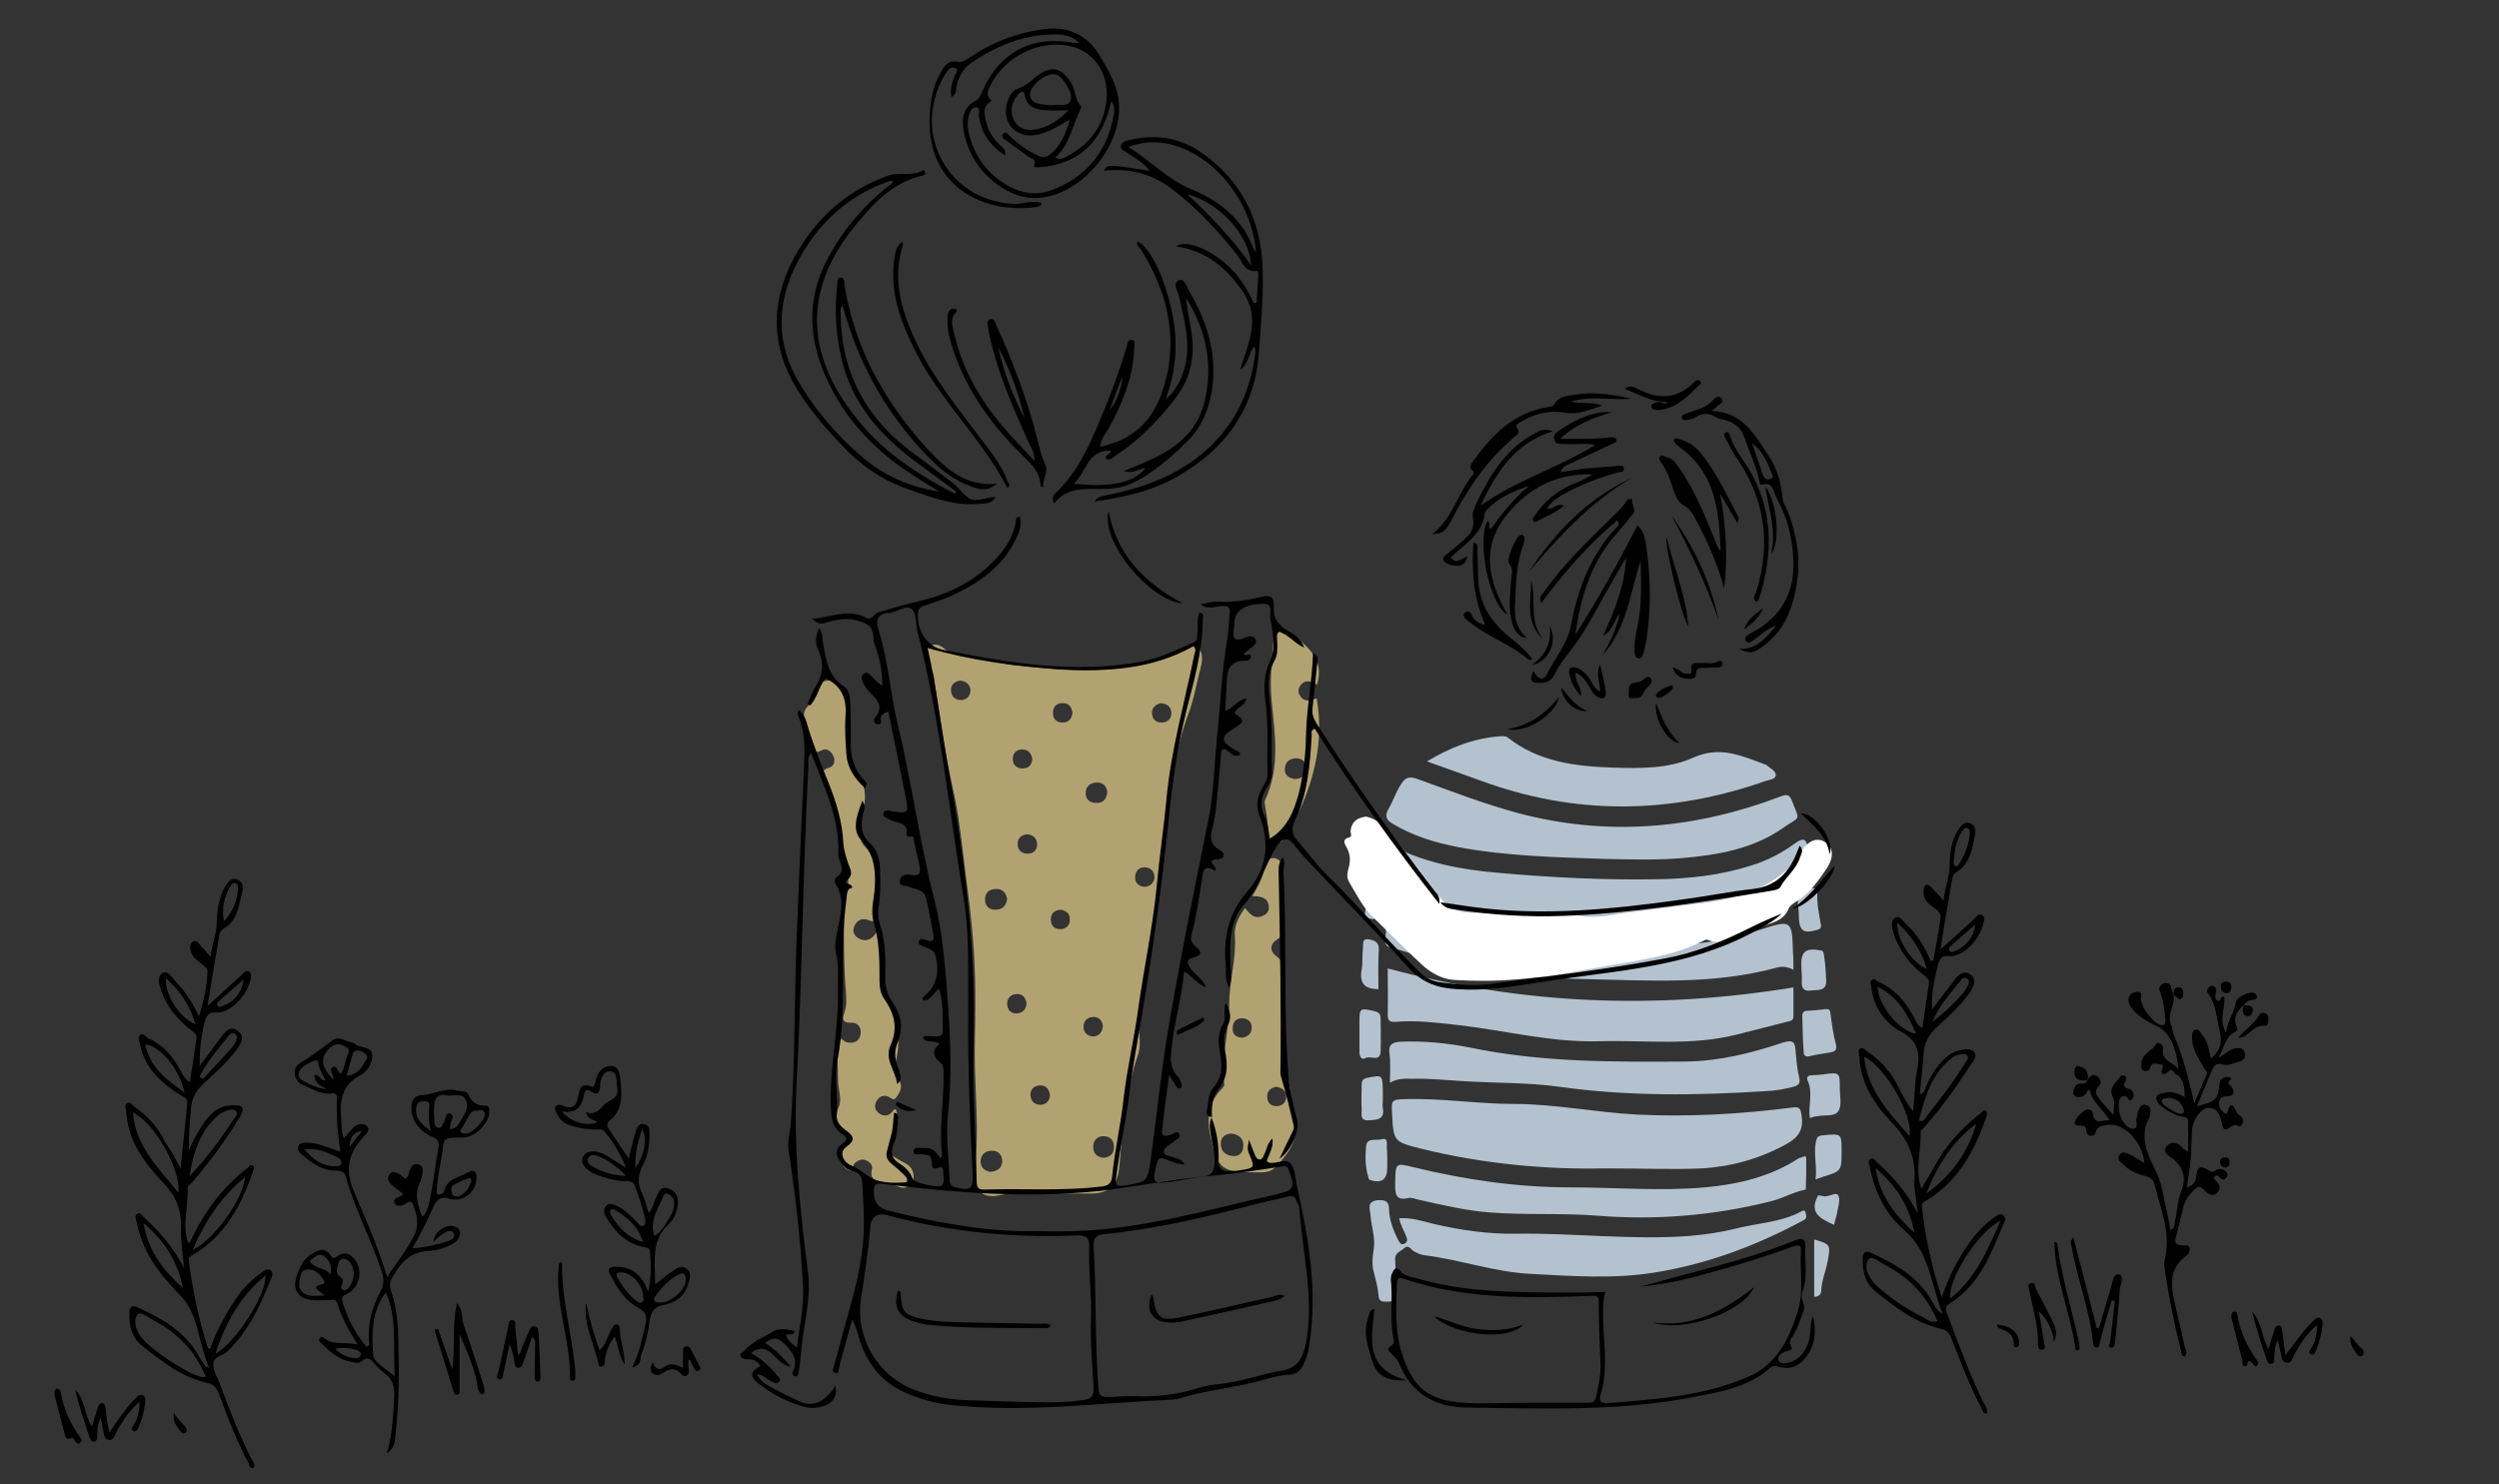 <?xml version="1.0" encoding="utf-8"?>
<!-- Generator: Adobe Illustrator 16.0.0, SVG Export Plug-In . SVG Version: 6.00 Build 0)  -->
<!DOCTYPE svg PUBLIC "-//W3C//DTD SVG 1.1//EN" "http://www.w3.org/Graphics/SVG/1.1/DTD/svg11.dtd">
<svg version="1.1" id="Grande_fille__x2B__Graçon_x5F_3_x5F_Les_Petites_Graines"
	 xmlns="http://www.w3.org/2000/svg" xmlns:xlink="http://www.w3.org/1999/xlink" x="0px" y="0px" width="566px" height="336.25px"
	 viewBox="217 327.5 566 336.25" enable-background="new 217 327.5 566 336.25" xml:space="preserve">
<rect x="217" y="327.5" width="566" height="336.25" fill="#333333" stroke="none"/>
<g id="t6wdI3.tif_1_">
	<g>
		<g>
			<g>
				<path fill="#B3C2CE" d="M580.5,592.2c-12.6,0.3-27.3-0.9-41.8-4.5c-5.9-1.5-6.101-1.601-6.4-7.7c-0.2-3.4-0.2-3.4,3.3-3.5
					c8.101-0.2,16.101,1.1,24.2,1.1c9.3,0,18.5,1.9,27.8,2.4c11.9,0.6,23.7-0.1,35.5-1.6c1.5-0.2,1.7,0.3,1.9,1.6
					c0.6,3.2-0.5,5.1-3.4,6.7c-6,3.3-12.399,5.1-19.1,5.5C596,592.5,589.4,592.2,580.5,592.2z"/>
				<path fill="#B3C2CE" d="M578.5,537.8c-13.3,0.101-28.9-1.7-44.2-6.3c-0.5-0.2-1.3,0-1.5-0.7c-0.8-3.2-2.1-1.2-2.8-0.1
					c-0.9,1.3-3.3,2.2-1.4,4.5c0.301,0.399-0.6,0.6-1,0.5c-0.899-0.2-1.699-0.4-1.399-1.7c0.899-4.3,1.5-8.5,2.399-12.8
					c0.7-3.5,0.801-3.5,4-1.9c7.301,3.7,15.301,5.2,23.301,5.9c12.1,1.1,24.199,1.7,36.3,1.5c7.3-0.101,14.5-0.9,21.399-3.101
					c3.601-1.1,6.9-2.8,9.9-5c2-1.5,2.8-1,2.9,1.301c0,0.199,0.1,0.5,0.199,0.699c1,2.4,0.2,3.801-2.3,4.5
					c-2.7,0.801-3.3,3.7-4.899,5.7c-0.9,1.2-1.801,1.9-3.2,2.4C604.8,537.3,593,537.8,578.5,537.8z"/>
				<path fill="#B3C2CE" d="M531.3,546.9c30.4,8.199,60.8,9.399,91.9,4.3c0,1.8,0,4.2,0,6.5c0,0.5-0.101,0.899-0.7,1.1
					c-4.1,1-8.1,2.101-12.2,3.101c-10.3,2.6-20.8,1.199-31.2,1.5c-10.899,0.3-21.399-2.5-32.1-3.7c-4.6-0.5-9.2-1.101-13.8-0.7
					c-1.4,0.1-1.9-0.2-1.9-1.6C531.4,553.9,531.3,550.5,531.3,546.9z"/>
				<path fill="#B3C2CE" d="M580.7,522.1c-11.2-0.399-22.4-0.6-33.5-2.699c-5.2-1-10.2-2.5-14.8-5.301c-1.4-0.8-1.801-1.699-1-3.199
					c1.1-1.801,1.699-3.9,2.899-5.7c1.101-1.8,2.101-1.8,3.8-1.2c7.5,2.7,14.9,5.6,22.7,7.7c20.3,5.399,40.2,3.6,59.601-3.8
					c1.5-0.601,2-0.2,2.5,1.1c1.8,4.7,1.899,3.3-1.801,5.9c-6.899,4.899-14.899,6.3-23.1,7C592.2,522.4,586.4,522.2,580.7,522.1z"/>
				<path fill="#B3C2CE" d="M533.9,603.5c2.899-0.2,5.399,0.7,7.899,1.3c6.101,1.4,12.2,2.3,18.4,2.2c13.2-0.2,26.3,1.5,39.5,0.5
					c3.5-0.3,6.899-0.8,10.2-1.6c4.899-1.301,10.199-1.4,14.8-3.801c0.399-0.199,1.1-0.8,1.3,0.301c0.1,0.6,0.3,1.199-0.6,1.6
					c-10.601,5.7-21.7,9.9-33.7,11.8c-9.3,1.5-18.601,0.8-28,0.3c-8.2-0.399-15.9-3.199-23.9-4.199c-1-0.101-1.899-0.5-2.7-1
					c-0.6-0.4-1.1-1.5-2.1-0.601c-0.8,0.8-2.2,1-2,2.7c0.2,2.5,0,5.1,0.1,7.7c0.101,1.6-0.8,1.7-2,1.7c-1.1,0-1.8,0-1.899-1.5
					c-0.101-1.7-0.601-3.4-1-5c-0.5-1.7-0.4-3.301-0.101-5.101c0.5-2.7-0.5-5.399-0.699-8c-0.101-1.399-1-3.2,1.8-3.399
					c1.8-0.101,2.399,0.5,2.399,2.1c0.101,2.5,1,4.8,2.101,7c0.3,0.5,0.6,1.1,1.3,0.8c0.8-0.3,0.8-1,0.5-1.7
					C535,606.3,534.2,605.1,533.9,603.5z"/>
				<path fill="#B3C2CE" d="M531.8,572.8c0-2.5,0.2-4.6-0.1-6.6c-0.3-2.2,0.8-2.601,2.6-2.7c5.2-0.2,10.4,0.3,15.5,1.3
					c16.2,3.4,32.601,3.3,49,3.2c7.601-0.1,14.9-1.9,22-4.3c2.5-0.8,2.8,0.1,2.9,2.1c0.2,2,0.3,3.9,0.8,5.8
					c0.3,1.301-0.1,1.801-1.3,2.101c-2.101,0.6-4.2,0.899-6.3,1c-15.601,1-31.2,1.2-46.801-1c-7.3-1-14.8-0.8-22.199-1.3
					c-3.601-0.2-7.2-0.601-10.9-0.5C535.4,571.9,533.7,571.7,531.8,572.8z"/>
				<path fill="#B3C2CE" d="M623.2,547.2c-1.4-0.7-2.5-0.8-3.7-0.5c-14.6,4-29.4,2.899-44.2,2.6c-12.399-0.2-24.6-2.399-36.6-5.2
					c-2.3-0.6-4.601-1.399-6.9-2c-0.7-0.199-1-0.5-1-1.199c0-0.7-0.1-1.4,0.101-2c0.3-1.2-1.4-2.7,0-3.4c0.8-0.4,2.3,0.4,3.399,0.7
					c18.9,5.7,38.2,6.8,57.7,5.899c8.1-0.399,16-1.5,23.8-4c7-2.3,7.101-2.1,7.3,5.301C623.2,544.5,623.2,545.7,623.2,547.2z"/>
				<path fill="#B3C2CE" d="M540.2,500c5.3-3.2,10.7-5.3,16.7-5.7c0.6,0,1.1-0.1,1.6,0.3c7,5.5,15.2,6.5,23.7,6.801
					c6.3,0.199,12.7,0.3,18.399-2.301c6.101-2.699,11-0.3,16.2,1.601c0.2,0.1,0.3,0.1,0.4,0.2c0.7,0.699,2.1,1.199,2,2.3
					c-0.101,0.8-1.4,1-2.2,1.2c-21.6,7.6-43.2,7.899-64.8-0.101C548.2,502.9,544.2,501.4,540.2,500z"/>
				<path fill="#B3C2CE" d="M625.9,589.4c0.1,0.3,0.199,0.399,0.199,0.5c0,2.399,0,4.8-0.1,7.1c-2.7,0.5-5,1.9-7.7,2.6
					c-13,3.301-26.3,4.4-39.7,3.301c-8-0.601-16-0.101-24-0.7c-5.5-0.4-10.899-1.7-16.3-2.9c-0.7-0.2-1.5-0.5-2.2-0.399
					c-3.3,0.8-3.1-1.301-3.1-3.5c0.1-4.5,0-4.5,4.4-3.4c11.6,2.8,23.3,4.5,35.199,4.5c10.2,0,20.4,0.9,30.601,0
					c7.5-0.7,14.8-2.4,21.2-6.6C625,589.7,625.4,589.6,625.9,589.4z"/>
				<path fill="#B3C2CE" d="M629.9,556.2c1.6-0.3,1.6,0.2,1.699,1c0.301,2.3,0.601,4.6,1.2,6.8c0.3,1.2,0,1.7-1.1,1.9
					c-1.601,0.3-3.3,0.5-4.9,0.899c-1.2,0.3-1.3-0.6-1.3-1.2c-0.2-2.6-0.2-5.3-0.3-7.899c0-0.8,0.3-1.2,1.2-1.2
					C627.7,556.4,629.1,556.3,629.9,556.2z"/>
				<path fill="#B3C2CE" d="M626.9,580.8c-0.4-3,0.8-5.8-0.5-8.5c-0.301-0.7,0-1.2,1-1.2c0.8,0,1.6-0.1,2.5-0.199
					c3.8-0.5,3.8-0.5,3.8,3.199c0,1.7,0.5,3.801-0.3,5.101c-0.9,1.399-3.2,0.8-4.801,1.2C628,580.4,627.5,580.6,626.9,580.8z"/>
				<path fill="#B3C2CE" d="M628.2,594.7c0.399-3-0.5-5.7,0.1-8.601c0.3-1.3,0.7-1.3,1.7-1.399c4.1-0.4,4.1-0.4,4.1,3.6
					c0,4.5,0,4.5-4.199,5.8C629.4,594.3,629,594.4,628.2,594.7z"/>
				<path fill="#B3C2CE" d="M524.9,561.6c0-0.699,0-1.5,0-2.199c0-3.601,0-3.601,3.5-2.801c1.1,0.301,1.3,0.801,1.3,1.7
					c0,2.5,0.1,4.9,0,7.4c-0.101,2.5-2.3,0.899-3.4,1.5c-1,0.6-1.399-0.5-1.399-1.4C524.9,564.4,524.9,563,524.9,561.6L524.9,561.6z
					"/>
				<path fill="#B3C2CE" d="M625,547.1c0-0.199,0-0.3,0-0.5c-0.2-3.5,0.9-4.399,4.3-3.8c0.7,0.101,0.7,0.5,0.8,1
					c0.301,1.8,0.4,3.601,0.5,5.4c0.301,3-1.8,2.5-3.399,2.7c-2.101,0.3-2.2-1-2.101-2.5C625.1,548.6,625.1,547.9,625,547.1
					C625.1,547.1,625.1,547.1,625,547.1z"/>
				<path fill="#B3C2CE" d="M530.2,576.5c0,0.7-0.101,1.3,0,2c0.5,2.7-1.4,2.7-3.101,2.8c-2.3,0.2-1.6-1.6-1.699-2.7
					c-0.101-1.699,0-3.5,0-5.199c0-0.9,0.1-1.4,1.199-1.7c3.5-0.7,3.5-0.7,3.601,2.8C530.2,575.2,530.2,575.9,530.2,576.5z"/>
				<path fill="#B3C2CE" d="M531.2,590.3c0,0.601,0,1.2,0,1.7c0,2.7-1.2,3.6-3.7,2.9c-0.7-0.2-0.5-0.7-0.7-1.101
					c-0.6-2.2-0.6-4.399-0.399-6.6c0.199-2.101,2.3-1.2,3.5-1.601c1.5-0.399,1.199,0.9,1.199,1.801
					C531.2,588.3,531.2,589.3,531.2,590.3L531.2,590.3z"/>
				<path fill="#B3C2CE" d="M624.4,534.4c0-0.2,0-1-0.2-1.801c-0.3-1.8,1.6-4,3.5-3.899c0.8,0,0.899,0.7,0.899,1.2
					c-0.1,2.399,0.4,4.699,0.801,7c0.199,0.899-0.2,1.1-0.9,1.3C625.3,539.1,624.4,538.4,624.4,534.4z"/>
				<path fill="#B3C2CE" d="M529.2,551.6c-3.4,0-4.3-1.6-3.8-4.5c0.3-1.6,0.1-3.3,0.3-4.899c0.1-0.7-0.3-2.101,1.2-1.9
					c1.3,0.2,2.399,0.5,2.399,2.2C529.1,545.6,529.2,548.6,529.2,551.6z"/>
				<path fill="#B3C2CE" d="M627.9,621.3c0-4.3,0-8.6,0-13c3.699,1.101,3.699,1.2,3.1,4.7c-0.4,2.3-1.4,4.5-1.5,6.9
					C629.5,620.7,628.9,621.3,627.9,621.3z"/>
				<path fill="#B3C2CE" d="M632.4,605c-3.101-1.4-5.801-2.7-3.601-6.7c0.2,0,0.7,0.101,1.2,0.2c1.2,0.3,2.9-1.2,3.4-0.1
					c0.5,1.1-0.2,2.8-0.4,4.3C632.8,603.4,632.6,604.1,632.4,605z"/>
			</g>
		</g>
	</g>
</g>
<g id="_x31_3JyHO.tif_1_">
	<g>
		<g>
			<path fill="#B2A271" d="M459.5,597.9c-5.4,0-10.8-0.801-16.2,0.399c-4.1,0.9-6-1.6-5.5-5.8c0.9-7.8,0.2-15.6,0-23.4
				c-0.1-4.5,0.101-9,0.101-13.5c0.1-8.5-0.5-17-1.601-25.399c-0.8-6-1.399-11.9-2.3-17.9c-0.6-3.899-1.6-7.7-2.3-11.6
				c-1.2-6.601-2.3-13.3-3.2-20c-0.2-1.2-0.7-1.9-1.3-2.8c-0.8-1.2-1.3-2.4-0.101-3.601c1.101-1.1,2.5-0.899,3.601,0
				c1.7,1.5,3.7,1.9,5.899,2c3.5,0.101,6.7,1.601,10.2,1.9c7,0.7,14,1.5,21,0.899c6.2-0.5,12.5-1.399,18-5c1.7-1.1,2.8-0.6,3.3,1.4
				c0.301,1.2,0.101,2.3-0.199,3.4c-0.9,3.5-1.5,7.1-2.801,10.5C482.2,499.8,482,510.8,480.6,521.6c-1.5,12-3.399,24-5.6,35.9
				c-0.5,3,0.8,6-0.3,9.1c-2.8,8.2-3.4,16.7-4.2,25.301c-0.4,4.399-2.5,6.1-6.9,6C462.1,597.9,460.8,597.9,459.5,597.9z M441.4,593
				c1.5-0.2,2.5-0.8,2.6-2.4c0-1.5-0.9-2.399-2.3-2.399c-1.5,0-2.5,0.8-2.601,2.399C439.1,592,440,592.8,441.4,593z M467.1,589.8
				c1.4-0.2,2.2-1,2.2-2.399c0-1.5-0.8-2.5-2.399-2.5c-1.4,0-2.301,1-2.301,2.399C464.6,588.8,465.4,589.7,467.1,589.8z
				 M445.1,531.2c-0.199-1.5-1.1-2.4-2.699-2.3C441,529,440.1,529.8,440.1,531.3s1,2.3,2.301,2.3
				C444.1,533.6,444.9,532.7,445.1,531.2z M467.8,506.9c-0.2-1.301-1-2.2-2.399-2.101c-1.5,0-2.5,0.9-2.5,2.4s1,2.2,2.399,2.2
				C466.8,509.5,467.6,508.6,467.8,506.9z M449.5,554.8c-0.2-1.3-0.9-2.2-2.3-2.1c-1.3,0.1-2.101,0.899-2.101,2.3
				c0.101,1.4,0.9,2.1,2.2,2.1C448.7,557,449.4,556.1,449.5,554.8z M479.9,486.8c-1.2,0.3-2,1-2,2.3c0.1,1.4,0.899,2.101,2.3,2.101
				c1.3-0.101,2.2-0.9,2.1-2.3C482.2,487.6,481.3,486.9,479.9,486.8z M459.9,488.9c-0.2-1.301-0.9-2.2-2.301-2.101
				c-1.3,0-2.199,0.9-2.1,2.3c0,1.4,0.9,2.101,2.3,2.101C459.1,491.1,459.8,490.3,459.9,488.9z M434.4,481.7
				c-1.301,0.2-2.101,1-2,2.3c0.1,1.3,0.899,2.1,2.3,2.1c1.3-0.1,2.1-0.899,2.1-2.3C436.6,482.4,435.7,481.8,434.4,481.7z
				 M466.8,559.9c-0.2-1.301-1-2.101-2.3-2c-1.3,0.1-2.1,0.899-2.1,2.3c0.1,1.3,0.899,2.1,2.3,2.1
				C466,562.2,466.7,561.3,466.8,559.9z M478.5,526.3c-0.1-1.3-0.7-2.2-2.1-2.3c-1.4-0.1-2.2,0.8-2.301,2.1
				c-0.1,1.301,0.7,2.2,2.101,2.301C477.5,528.4,478.3,527.6,478.5,526.3z M454.8,575.5c-0.2-1.3-1-2.2-2.3-2.1
				c-1.3,0.1-2.2,0.899-2.1,2.3c0.1,1.3,0.899,2.1,2.3,2.1C454.1,577.7,454.8,576.8,454.8,575.5z M449.6,516.5
				c-1.3,0.2-2.199,0.9-2.1,2.3c0,1.3,0.9,2.101,2.3,2.101c1.4,0,2.101-0.9,2.101-2.2C451.8,517.3,450.9,516.6,449.6,516.5z
				 M450.8,499.4c-0.2-1.2-0.899-2.101-2.3-2.101c-1.3,0-2.2,0.9-2.1,2.2c0,1.3,0.899,2.1,2.199,2.1
				C450,501.6,450.7,500.8,450.8,499.4z M457.2,533.6c-1.3,0.101-2.2,0.801-2.2,2.2c0,1.4,0.8,2.2,2.1,2.2c1.301,0,2.2-0.8,2.2-2.1
				C459.4,534.5,458.5,533.8,457.2,533.6z"/>
			<path fill="#B2A271" d="M419.9,578.8c0.8,2.2,0.399,4.2-0.4,6.2c-1.6,3.7-1.5,3.8,1.9,5.7c0.8,0.399,1.6,0.8,2.1,1.7
				c0.6,1.1,0.6,2.3-0.2,3.3c-0.8,1.1-2,1.1-3.1,0.5c-0.9-0.5-1.8-0.7-2.8-0.9c-1.601-0.3-3.601-0.2-2.9-3c0.2-0.899-0.6-1.7-1.6-2
				s-1.7,0.2-2.4,0.8c-0.5,0.5,0.1,2-1.3,1.5c-1-0.399-1.601-1.399-1.8-2.5c-0.2-1.1,0.3-1.899,1-2.6c1.399-1.4,1.699-2.7-0.101-4.1
				c-1.8-1.4-2.3-3.101-1.3-5.2c0.4-0.9,0.3-1.8,0.2-2.7c-0.101-1.1-0.4-2.1-0.4-3.2c0-3.1-0.3-6.3,0.101-9.399
				c0.8-0.301,1.1,0.5,1.8,0.699c1.6,0.4,2.899-0.1,3.2-1.699c0.3-1.5-0.601-2.801-2.101-2.7c-2.399,0.1-1.899-1.3-1.5-2.5
				c0.5-1.5,0.4-2.9,0.3-4.4c-0.6-6.7-0.399-13.5-0.5-20.3c0-0.2-0.1-0.4,0-0.5c2.5-4.4-0.399-8.5-0.399-12.8
				c0-5.2-3-9.3-4.101-14.101c-0.3-1.399-0.899-2.6,1.2-3.199c1.101-0.301,1.5-1.5,0.9-2.7c-0.5-1.101-1.601-1.8-2.601-1.2
				c-1.699,0.9-1.899-0.1-2.3-1.3c-0.5-1.5-1-3-1.399-4.5c-0.5-1.7-0.601-3.3,0.899-4.5c0.8-0.7,0.8-1.5,1-2.4
				c0.2-1.7,1.3-2.899,3-3.1c1.9-0.2,3.2,0.8,3.8,2.5c1,2.8,0.5,5.899,1,8.8c0.301,1.7,0.301,3.4,0.301,5.2
				c0,1.899,0.5,3.399,1.8,4.899c2.6,3.101,1.7,6.801,0.7,10.301c-0.5,1.699-0.4,4.5,0.899,5.8c2,2.1,2.9,4.6,2.5,7.6
				c-0.3,2.7-0.1,5.4-0.2,8.1c0,0.801,0.101,1.7-1.3,1.101c-1.399-0.601-2.6-0.2-3.3,1.3c-0.5,1.1-0.1,2.2,1,2.8
				c1.3,0.7,2.5,0.5,3.5-0.7c0.2-0.199,0.4-0.5,0.6-0.8c1.101,0.5,1,1.5,1.2,2.4c0.2,1.5,0.3,3.1,0.4,4.7
				c0.2,3.699,0,7.199,1.8,10.8c1.9,3.6,1.8,7.8,0.8,11.899c-0.3,1.301-0.2,2.5,0.7,3.7c1.1,1.4,0.4,2.8-0.5,4
				c-0.4,0.5-0.6,0.601-1.2,0.2c-1.3-0.9-2.5-0.7-3.3,0.7c-0.6,1.1-0.3,2.1,0.7,2.8c1.399,0.9,2.5,0.3,3.3-1
				C419.5,578.9,419.7,578.9,419.9,578.8z"/>
			<path fill="#B2A271" d="M499,533.2c1.1,1.5,2.3,2.7,4.2,1.7c1-0.5,1.399-1.4,1.1-2.5c-0.399-1.7-1.899-1.801-3.7-1.9
				c1.5-2.3,2.601-4.5,2.9-7.1c0.1-0.9,1-1.5,2-1.5c1,0.1,1.6,0.699,1.9,1.699c0.199,0.5,0.199,1.101,0.199,1.7
				c0,4.2-0.1,8.4-0.1,12.601c0,1-0.2,1.8-1.2,2.399c-1.8,1.2-1.8,2.7,0,4c1,0.7,1,1.601,1,2.5c0.101,11.5,0.8,22.9,3,34.101
				c1,4.899-1.6,8.1-4.5,11.1c-1.1,1.2-2.8,1.1-4.399,1.1c-7.5,0-8.601-0.6-10.2-7.899c-0.9-3.9-0.601-7.9,2.5-11
				c0.3-0.3,0.6-0.7,0.6-1c-0.8-6.101,1.101-12,1.101-18.101c0-5.199,1.6-10.199,1.3-15.399C496.4,537.5,497.5,535.2,499,533.2z
				 M495.9,584.3c-1.4,0.101-2.4,0.8-2.4,2.3c0,1.801,1.2,2.7,2.8,2.801c1.4,0.1,2.3-0.801,2.3-2.301
				C498.7,585.4,497.5,584.5,495.9,584.3z M498.3,562.6c1.3-0.199,2.2-0.899,2.2-2.3c0-1.3-0.9-2.1-2.2-2.1
				c-1.399,0-2.1,0.899-2.1,2.2C496.1,561.8,496.9,562.5,498.3,562.6z M506.1,573.7c-1.1,0.2-2.1,0.8-2.1,2.2
				c0,1.399,0.8,2.199,2.1,2.199c1.301,0,2.2-0.8,2.2-2.1C508.4,574.7,507.5,574,506.1,573.7z"/>
			<path fill="#B2A271" d="M515.3,482.6c-1.3-0.699-2.6-1.3-3.7,0.101c-0.6,0.8-0.699,1.7-0.1,2.5c1,1.5,2.4,1,3.7,0.5
				c1.5,8.3,0,16.2-3.101,23.7c-1.1,2.6-2.8,5.1-4,7.8c-0.399,0.899-1.3,1.3-2.3,1.1c-1.1-0.2-1.8-1-1.7-2.1
				c0.2-2.2-0.3-4.3-0.6-6.4c-0.1-0.399-0.1-0.899,0.1-1.2c3.4-7.3,2.101-15.1,1.4-22.5c-0.4-4.399,0-8.6,0.4-12.899
				c0.199-2.601,2.3-3.8,4.1-2.2C512.9,473.9,517.1,476.6,515.3,482.6z M510.3,504c1.5-0.1,2.601-0.8,2.601-2.4
				c0-1.399-0.9-2.3-2.301-2.3c-1.5,0-2.5,0.8-2.6,2.4C507.9,503.1,508.9,503.8,510.3,504z"/>
		</g>
	</g>
</g>
<g id="bxYdc2.tif_1_">
	<g>
		<g>
			<path fill="#FFFFFF" d="M526.4,512.5c2.399,0.5,4.3,2.2,5.899,4.2c3.601,4.6,7.2,9.2,10.7,13.899c1.9,2.601,4.3,3.7,7.4,3.7
				c6.3,0,12.699,0.4,19,0c1.5-0.1,3,0,4.399,0.4c4.101,1.2,8.2,0,12.2-0.5c6-0.8,12.1-1.5,18.1-2.3c6.4-0.9,12.5-2.9,17.5-7.2
				c1.5-1.3,2.4-3.101,3.601-4.7c1.6-2.2,3.5-2.8,5.2-1.7c1.8,1.2,2,3.3,0.5,5.7c-2,3-4.101,6-7.301,7.9
				c-0.6,0.399-1.3,0.899-1.5,1.5c-0.8,2-2.5,2.8-4.3,3.399C614.9,537.9,611.9,538.9,609,540c-1.6,0.6-3.2,1.3-5,0.5
				c-0.3-0.1-0.7-0.2-0.9,0c-7.1,3.7-14.899,4.5-22.5,5.9c-6.699,1.2-13.399,2.5-20.3,3c-4.7,0.399-9.399,0.399-14.1,0.1
				c-2.6-0.2-5.2-1.6-7.2-3.5c-3.7-3.4-7.2-7-10.8-10.5c-2.5-2.3-3.9-5.3-5.6-8.1c-0.601-1-0.5-2-0.2-3.101
				c0.5-1.6,0.5-3.199-0.4-4.8c-0.4-0.8-1.2-1.8,0.6-2.3c0.801-0.2,0.2-1,0.301-1.5C523.1,513.9,524.1,512.8,526.4,512.5z"/>
		</g>
	</g>
</g>
<g id="sEJE1a.tif_1_">
	<g>
		<g>
			<path d="M491.4,580.7c1.199,3,1.699,6.3,1.6,9.5c-0.1,1.899,0.6,2.6,2.3,2.6c0.9,0,1.8,0,2.7-0.2c3.2-0.5,3.2-0.6,2-3.5
				c-0.5-1.1-0.5-1.5-0.1-3.399c0.5,1.399,0.899,2.399,1.3,3.399c0.2,0.5,0.5,1.101,1.2,1.101c0.5-0.101,0.699-0.601,0.899-1.101
				c0.601-1.1,0.601-2.399,1.9-3.699c0.3,2.199-0.9,3.699-1.3,5.199c0.199,0.101,0.399,0.2,0.5,0.301
				c1.699,0.399,3.8-1.101,4.899,0.199c1,1.2,1.101,3.2,1.4,4.9c2.7,12,4.8,24,2.8,36.4c-0.2,1.6-0.7,3.1-1.4,4.5
				c-0.6,1.1-1.5,1.899-2.699,2c-2,0.1-3.9,0.5-5.801,1.1c-6.199,1.8-12.6,2.3-18.8,4.1c-0.899,0.301-1.8,0.5-2.7,0.5
				c-16.6,0.801-33.1,3-49.8,1.2c-3.899-0.399-7.6-1.5-11.1-3.2c-4.8-2.3-7.7-6.3-9.4-11.199c-0.5-1.601-0.8-3.2-1.8-4.9
				c-0.9,3.2-1.8,6.5-2.7,9.7c-0.1,0.3-0.1,0.7-0.2,1c-0.199,0.6,0,1.6-1,1.3c-0.8-0.3-0.3-1.1-0.199-1.7
				c0.699-2.3,1.3-4.6,1.899-6.899c1.9-7,4.101-13.9,4.7-21.2c0.4-4.5,0-8.9-0.2-13.3c-0.1-1.4-0.8-2.301-2.2-2.601
				c-1.399-0.3-2.1-1.1-2.899-2.3c-1.101-1.6-0.9-2.8,0.5-3.8c1.2-0.9,1.399-1.5,0-2.3c-2.101-1.4-2.4-3.4-2.5-5.801
				c-0.4-8.8,1.7-17.399,1.6-26.1c-0.1-3.1,0.3-6.2-0.5-9.3c-0.3-1.3,0-2.7,0.2-4.101c0.7-3.699,2.1-7.6-0.2-11.3
				c-0.399-0.6-0.3-1.2,0.2-1.6c1.7-1.101,1.2-2.5,0.6-3.9c-0.3-0.6-0.199-1.3-0.199-1.899c0.1-8-3.4-15-6.2-22.301
				c-0.9,1-0.601,2-0.601,3c-1.3,24-1.399,48.101-2.699,72.2c-0.7,14.3,0.8,28.3,2.6,42.4c0.8,6.5-1.2,12.5-1.6,18.7
				c-0.101,1.3-0.301,2.6-0.5,3.899c-0.101,0.5-0.101,1.101-0.801,1c-0.699-0.1-0.699-0.7-0.5-1.1c1.301-2.8-0.199-4.5-2.1-6.4
				c-1.4-1.399-2.6-1.399-4.2,0c2.2,1.3,3.9,3.101,5.8,5.3c-3.5-0.199-4.6-6.3-9-3.1c2.301,1.4,4.301,3,5.801,5
				c0.399,0.5,1.199,0.9,0.5,1.6c-0.601,0.7-1.2,0-1.801-0.199c-1-0.4-1.6-1.4-3.1-1.601c0.6,1.601,1.8,2.2,3,2.9
				c2.2,1.2,4.4,2.3,6.6,3.3c3,1.4,5.7,0.2,8.101-3.5c0.6,2.1-0.601,4-2.8,4.6c-1.301,0.4-2.601,0.5-3.9,0.2c-4.1-1-7.7-3-10.9-5.5
				c-1.899-1.5-1.6-2.7,0.601-3.8c-0.7-1.5-2-1.5-3.3-1.6c-0.5,0-1-0.2-1.2-0.7c-0.2-0.6,0.5-0.7,0.8-1.1
				c1.8-2.101,4.4-3.101,6.7-4.5c1.5-0.9,3.2-0.301,4.8-0.101c-0.2,1.4-1.5,0.5-2,1c0.7,1.4,0.7,1.4,2.5,2.8
				c0.5-4.6,1.6-8.899,1.4-13.3c-0.5-10.5-1.7-21-3.301-31.399c-0.3-2,0.301-3.9,0.5-5.9c1-13.8,0.801-27.7,1.301-41.5
				c0.5-13.2,1.1-26.4,1.699-39.5c0.2-3.8,0.301-7.6-1.199-11.2c-0.101-0.3-0.2-0.6-0.2-1c0-0.1,0.1-0.3,0.3-0.6
				c1.5,1.2,1.7,3,2.2,4.5c1.3,4,2.8,7.899,4.399,11.8c1.801,4.5,3.2,9,3.4,13.8c0.1,1.5,0.6,3.1,1.1,4.6c0.4,1.301,1.4,2.4-0.3,3.9
				c-1.1,0.9,1.3,0.5,1.2,1.6c-1.4,0.301-1.1,1.601-1.3,2.801c-1.7,12,0.3,24.199-2,36.199c-0.8,4.101,0.2,8.4-0.2,12.601
				c-0.2,1.5,0.9,2.6,2.1,3.399c1.7,1.2,2.301,2.2,0.101,3.7c-1.601,1-1,3.3,1,4.2c1.5,0.6,2.6,1.5,3.899,2.4
				c2.4,1.8,5.4,1.6,8.301,1.5c1,0,0.5-1.101,0.1-1.5c-0.9-0.9-1.9-1.8-2.9-2.601c-1-0.8-1.6-1.699-1.199-3
				c0.3-1.399,0.8-2.899,1.1-4.3c0.3-1.399,0.3-2.899,0.5-4.399c1,0.1,0.9,0.8,0.9,1.3c-0.101,2-0.2,4-1,5.8
				c-0.7,1.9-0.5,3.3,1.3,4.4c1.3,0.8,2.5,1.899,3,3.5c0.3,0.899,6,2.1,6.6,1.5c0.8-1,0.3-2.2,0.3-3.301
				c0-1.399-0.899-0.699-1.6-0.6c-0.4,0.1-0.8,0-0.9-0.6c-0.199-2.4-0.199-2.4-2.399-2.601c-0.7-0.1-1.8,0.4-1.8-0.6
				c0-1.2,1.199-0.8,2-0.8c2.1-0.101,2.699,0.3,4.1,2.3c0.1-0.2,0.4-0.4,0.4-0.5c-0.801-6.2,0.399-12.3,0.3-18.5c0-1,0.1-2-0.8-2.7
				c-1.5-1.3-2-2.6-0.101-4.2c-1.3-1-3,0-3.8-1.399c0.2-0.101,0.3-0.4,0.5-0.4c4.8,0.3,4,0.3,4-4c0-2.2-0.1-4.4-0.8-6.7
				c-1.3,0.9-1.8,2.7-3.601,2.7c-0.399-0.9,0.4-1.1,0.801-1.5c2.5-2.5,2.8-5.4,2-8.7c-0.4-1.399-1.7-1.6-2.801-2.1
				c-0.5-0.2-1.199-0.4-1-1.101c0.2-0.699,0.9-0.6,1.5-0.399c2.101,0.899,2-0.3,1.7-1.7c-0.5-2.5-0.899-5-1.5-7.5
				c-0.399-2.2-2.399-2.2-4-2.8c-0.8-0.3-2.1,0-2-1.3c0.101-1.4,1.4-1.601,2.5-1.4c2.2,0.4,2.3-0.7,1.9-2.4
				c-0.4-1.6-0.7-3.199-1.101-4.8c-0.199-0.6,0.2-1.899-1.3-1.399c-0.1,0-0.5-0.301-0.5-0.4c0.601-3.1-2.3-2.6-3.7-3.5
				c-0.6-0.4-1.699-0.5-1.5-1.4c0.2-1,1.2-0.6,1.9-0.5c3.7,0.5,3.9,0.5,3.1-3.3c-1.199-6.399-2.6-12.7-3.899-19.3
				c-1.101,0.4-1.8,0.8-1.7,1.8c0.1,0.7,0.1,1.2-0.8,1.101c-0.7-0.101-0.9-0.9-0.601-1.4c2.601-3,0-4.6-1.699-6.5
				c-0.4-0.5-0.7-1.1-1-1.7c-0.301-0.6-0.4-1.3,0.199-1.8c0.7-0.6,1.301-0.1,1.7,0.4c0.8,0.8,1.5,1.6,2.5,2.3
				c0.101-3.3-0.6-6.5-1.7-9.4c-0.6-1.6,0.2-3.6-2-4.7c-2.699-1.3-5.399-1.3-8.1-0.5c-1.3,0.4-2.6,1-4-0.6c4.3-0.4,8.2-2.4,12.3-0.2
				c1.101,0.601,1.7-1,2.7-1.3c2.9-0.8,5.8-1.8,8.7-2.4c7.1-1.6,13.5-4.699,18.399-10.3c2-2.3,3.601-4.899,4-8.1
				c0-0.4,0.101-0.8,0.9-0.8c0.5,1.699-0.1,3.3-0.8,4.8c-2.9,6.2-8,9.899-13.9,12.7c-2.2,1.1-4.6,1.8-6.899,2.6
				c-0.801,0.3-1.4,0.6-1.5,1.7c-0.2,3.899,1.899,7.5,5.6,8.3c14.9,3,29.8,5.5,45.1,2.7c4.2-0.8,7.9-2.7,11.801-4.4
				c0.899-0.399,0.699-1.2,0.8-1.899c0.2-1.601-0.2-3.301,0.5-4.801c1.2,0.2,0.7,1,0.7,1.601c0,7.1-2,13.899-3.7,20.6
				c-1.9,7.8-3.101,15.7-3.9,23.601c-1.5,15.1-3.6,30.1-6.1,45.1c-1,6-2.2,12-2.9,18c-0.8,6.4-2.2,12.6-3,19
				c-0.2,1.6-0.1,2.2,1.8,1.9c5-0.801,5.301-0.7,6-5.7c1.301-9.3,2.2-18.601,3.7-27.9c2.7-16.5,6.101-32.899,9.4-49.3
				c1.2-6,1.3-12.1,1.899-18.2c0.801-7.6,1.101-15.3,2.4-22.8c0.3-1.9,0.3-3.8,0.5-5.7c0.2-1.399-0.3-1.7-1.6-1.7
				c-1.601,0-3.301,1-5-0.399c1.3-0.2,2.6-0.7,3.899-0.601c3.4,0.2,6.7-0.3,10-1.1c1.8-0.4,2.9,0,2.7,2.2
				c-0.2,2.5,0.9,4.2,3.1,5.399c1.601,0.9,3.101,2,3.801,3.9c-2.101-0.8-3.4-2.9-5.801-3.6c-0.6,0.8-0.3,1.699-0.3,2.6
				c0,1.3,0.101,2.7-0.6,3.9c-1.601,2.899-1.5,6-1.101,9.1c0.7,5.4,0.301,10.9,0.5,16.3c0,1.4-0.6,2.601-1.3,3.7
				c-1.2,2-1.5,4-0.399,6.1c0.8,1.601,0.899,3.301,1.199,5.2c3.9-2.3,5.4-6.1,6.5-10c1.101-4.3,1.601-8.8,1.7-13.2
				c0.101-6.3,1.4-12.399,1.601-18.899c1.399,0.7,1,1.8,0.899,2.7c-0.3,3.199-0.6,6.399-1,9.6c-0.2,1.4,0.101,2.4,0.9,3.7
				c8.3,13.1,17.3,25.7,26.8,38c0.5,0.6,1.2,1.2,1,2.899c-10.3-13.1-19.6-26.199-28.2-39.699c-1,0.3-0.7,1-0.7,1.5
				c-0.399,6.699-0.899,13.3-3.899,19.5c-0.7,1.5-0.601,3,0.6,4.3c2.4,2.7,4.5,5.7,7.101,8.2c7.199,7,13.6,14.8,20.8,21.8
				c1.3,1.3,3,2,4.899,2.2c3.801,0.5,7.601,0.8,11.301,0.3c13.199-1.8,26.3-3.3,39.399-5.8c5.9-1.101,11.4-3.2,16.8-5.801
				c3.101-1.5,6.2-3.1,9.5-4.3c-2.699,2.4-5.899,3.9-9.1,5.5c-15,7.2-31.4,7.601-47.4,10.3c-5.6,0.9-11.199,1.7-17,1.301
				c-4.3-0.2-7.899-1.4-10.899-4.7c-7.601-8.4-15.601-16.5-23.4-24.8c-1.1-1.101-2-2.4-3-3.601c-1.1-1.3-2.399-1-3.399,0.4
				c-2.9,4.3-3.9,9.4-7.5,13.4c-3.4,3.699-3.4,8.8-3.2,13.6c0.1,1.7,0.399,3.4-0.3,5.4c-1.101-1.9-0.601-3.7-0.801-5.301
				c-0.5-6,0.601-11.6,4.801-16.399c4.6-5.2,5.3-11.101,2.8-17.5c-0.8-2.101-0.4-4,0.6-5.9c0.601-1.1,1.3-2.1,1.3-3.399
				c-0.199-5.5,0.301-11.101-0.5-16.5c-0.399-3.2-0.3-6.101,1.101-9.2c1.399-3.101,0.5-6.5,0-9.7c-0.2-1.101,0.8-3.101-1.601-3.101
				c-3.8,0-6.199,1.4-6.5,3.801c0,0.5,0,1-0.1,1.5c-0.4,2.199-0.2,3.6,2.6,2.3c0.7-0.3,1.7-0.5,2.2,0.3c0.601,1.1-0.399,1.6-1.1,2.2
				c-0.5,0.399-1,0.8-1.5,1.2c0.399,0.8,1.5-0.4,1.6,0.6c0.101,0.7-0.7,1-1.2,1c-4.3-0.1-4.199,3.1-4.3,6c-0.1,1.7-0.2,3.4-0.3,5.4
				c1.9-0.801,2.8-2.5,4.8-2.9c-0.3,1.9-2.3,2-2.7,3.4c2.301,1.399,2.301,1.899,0.2,3.199c-3.5,2.101-3.5,3.101,0.101,5.2
				c0.399,0.2,1,0.3,1,1c-1.101,0.601-1.9-0.1-2.601-0.7c-1.5-1.199-1.7-0.399-1.8,1c-0.3,3.7-0.6,7.4-1,11.101
				c-0.2,1.899-0.5,3.8-1,5.6c-0.5,1.9-0.2,3.4,1.6,4.5c0.601,0.3,1.2,0.7,1,1.5c-0.199,0.601-0.899,0.601-1.5,0.7
				c-0.399,0-0.8,0.2-1.1,0.2c-0.4,1.1,1.3,1.2,0.7,2.4c-2.8-1.801-2.7,0.399-3,2.199c-0.7,4.101-1.2,8.2-2.3,12.101
				c-0.301,1.2-0.101,2,0.899,2.8c1.3,1,1.601,2-0.399,2.5c-2.101,0.5-1.4,1.6-0.601,2.7c0.9,1.3,2.5,2,3.4,4.1
				c-2.2-0.8-3.101-2.6-5-3.6c-0.601,6.7-2.7,12.899-3,19.399c-0.101,1.101,0.2,3.2,1.6,4.4c0.3,0.3,0.5,0.8,0.7,1.3
				s0.3,1.101-0.2,1.3c-0.6,0.301-0.899-0.3-1.1-0.699c-0.3-0.5-0.7-1.101-1.4-2.301c-0.6,4.7-1.2,8.7-1.6,12.7
				c-0.2,1.5,1,1.2,1.899,0.9c0.7-0.2,1.5-1.101,2-0.2s-0.8,1.2-1.3,1.8c-0.2,0.2-0.399,0.3-0.6,0.4c-0.601,0.5-1.601,1-1.601,1.8
				c0.101,1.1,1.4,0.9,2.2,1.3c0.8,0.4,1.9,0.3,2.5,1.601c-1.7,0-3-0.7-4.399-1.2c-1.101-0.4-1.601-0.2-1.9,1
				c-1.1,4.5-1,4.7,3.5,4.1c2.3-0.3,4.5-0.9,6.8-1.1c2.2-0.2,2.8-1.4,2.8-3.3c0.101-1.601-0.3-3.101-0.6-4.601
				C491.1,583.7,490.7,582.1,491.4,580.7L491.4,580.7z M427.1,474.3c2.101,9.2,3.101,18.601,4.801,27.9
				c3.699,20.399,6.199,40.899,5.6,61.7c-0.3,10.3,0.5,20.699,0.7,31.1c0,1.2,0.2,2.1,1.7,2c8.899-0.3,17.8,0.4,26.699-0.7
				c1.7-0.2,2.2-1,2.301-2.399c0.6-6,2-11.801,2.6-17.7c0.8-6.8,2.4-13.4,3.3-20.2c1.3-9.3,3.3-18.5,4.2-27.9
				c0.6-6.6,1.6-13.1,2.2-19.6c1-11.101,4.1-21.8,6.3-32.7c0.1-0.6,0.6-1.2-0.2-1.9c-9.2,5.2-19.399,5.801-29.7,5.301
				C447.3,478.5,437.2,477.2,427.1,474.3z M464.1,626.3c0.2-5.399-0.6-10.7-0.399-16.1c0.1-2.3-0.7-2.9-2.9-2.8
				C446.3,608,432,606.6,417.9,602.8c-2.101-0.6-3.601,0.4-3.801,2.601c-0.399,5.5-1.3,11-2.1,16.399c-1.3,8.9,3.9,17.5,12.2,20.601
				c3.7,1.399,7.399,2.1,11.3,2.3c4.1,0.1,8.2,0.3,12.4,0.399c4.8,0.101,9.6,0.301,14.3-0.399c1.7-0.2,2.6-0.7,2.5-2.8
				C464.4,636.8,463.9,631.6,464.1,626.3z M473.9,643.8c3.6,0.2,7.699-0.1,11.8-1.1c2.3-0.601,4.6-1.4,7-1.601
				c5.1-0.399,9.8-2.3,14.7-3.1c3.5-0.6,4.699-2.8,5.399-6.2c1.9-10.3-0.8-20.399-1.5-30.5c0-0.5-0.399-1.1-0.6-1.6
				c-0.3-1.101-0.9-1.4-2-1.101c-2.8,0.7-5.601,1.2-8.4,2c-10.899,2.801-21.899,5.4-33.2,6.5c-2,0.2-2.5,1-2.399,2.801
				c0.6,10.3,0.3,20.6,1,30.899c0.2,3.2,0.2,3.2,3.5,3.2C470.6,643.8,472,643.8,473.9,643.8z M436.3,557.6
				c-0.1-8.699,0.4-17.5-1-26.199C432,511.1,429.9,490.6,424.8,470.6c-0.399-1.699-0.2-4.199-1.3-5.1c-1.4-1.1-3.4,0.8-5.3,0.9
				c-2.3,0.1-2.9,1.5-2.3,3.5c2.3,7.199,2.699,14.699,4.5,22c3.1,12.899,4.8,26,8.1,38.899c2,7.8,2.6,15.9,3.2,24
				c0.6,8.4,0.899,16.9,0,25.3c-0.5,4.9,0.2,9.9,0.399,14.801c0,1,0.5,1.399,1.4,1.6c3.3,0.8,3.9,0.4,3.8-2.9
				C436.7,581.7,436.2,569.6,436.3,557.6z M451.7,606.4c6,0.199,10.6,0,15.2-0.4c13.3-1.3,26.1-5,39.1-7.9
				c4.1-0.899,4.4-1.6,2.9-5.5c-0.2-0.6-0.5-1-1.2-0.899c-5.5,0.899-10.9,1.7-16.5,2.2C484.1,594.5,477,595.8,470,596.8
				c-4.6,0.7-9.2,1-13.8,1.2c-13.2,0.5-26.3-0.7-39.3-2.3c-1.5-0.2-2,0.1-2,1.7c0,2.699,1.199,3.899,3.8,4.5
				C430,604.7,441.4,606.7,451.7,606.4z"/>
			<path d="M433.6,438.9c-3-2.2-6.1-4.5-9.1-6.7c-8.2-6.101-14.7-13.4-17-23.8c-1.2-5.4-1.5-10.8-0.9-16.2
				c0.101-0.7-0.1-1.8,0.801-1.8c0.899,0,0.8,1.1,0.899,1.8c2.3,14.1,8.9,26.1,18.4,36.6c4.2,4.601,8.8,9,16.1,8.3
				c-1.7,1.4-3.2,1.601-5.6,0.7c-4-1.399-7.2-3.899-10.101-6.899c-8.8-9.101-15-19.8-18.6-31.9c-0.2-0.7-0.4-1.4-0.7-2.3
				c-0.6,0.7-0.399,1.4-0.399,1.9c0.1,13.1,5.6,23.5,16.1,31.3c2.7,2,5.4,4,8.1,6.1c0.101,0.1,0.301,0.2,0.4,0.3
				c1.8,1.101,2.9,3,4.5,4.101c1.6,1,3.8-0.301,6-0.301c-0.8,1.5-2.1,1.4-3.1,1.5c-6,0.7-11.4-1.399-16.801-3.3
				c-5.8-2-10.699-5.399-14.899-9.899c-4.3-4.5-8.3-9.2-11.3-14.7c-5-9.3-4.4-18.8,0.5-27.9c4.699-8.6,11.5-14.9,20.899-18.4
				c2.9-1.1,5.9,0.2,8.5-1.4c0.5,0.8,0.2,1.1-0.1,1.2c-7.3,1.6-11.9,6.9-16.2,12.3c-11.3,14.3-10.5,29.2,2,44
				c5.8,6.9,13.3,11.7,21.2,15.8C433.3,439.2,433.5,439,433.6,438.9z M429.8,438.9c-2-1.2-4.1-2.5-6.1-3.801
				c-7.3-4.699-13.4-10.6-17.7-18.3c-5.9-10.5-7.1-21.1-0.9-31.9c3.301-5.9,7.7-10.9,12.9-15.1c0.4-0.4,1.2-0.5,1.2-1.4
				c-0.4,0.1-0.7,0.1-1,0.2c-9.5,3.4-16.3,9.9-20.8,18.7c-4.5,8.9-4.7,18.1,0.6,26.9c3.7,6.2,8.3,11.7,13.8,16.399
				C416.9,435.2,423,437.8,429.8,438.9z"/>
			<path d="M452.9,373.5c-0.101,0.8-0.7,0.8-1.2,0.9c-12.101,1.7-25.9-4.9-24-22.5c0.3-3,1-5.8,2.6-8.4c0.8-1.4,1.8-2.4,3.601-2
				c1,0.2,1.699-0.3,2.5-0.8c5.199-3.6,10.899-5.8,17.1-6.6c5.5-0.7,9.8,1.3,12.7,6.2c1.899,3.3,3.899,6.5,4.2,10.4
				c0.899,9.6-8,20.5-17.601,21.6c-4.1,0.4-7.6-1.1-10.7-3.6c-3.8-3.1-6.1-7.1-6.899-11.9c-0.4-2.7,0.1-5.1,2.8-6.5
				c0.7-0.4,1-1,1.3-1.7c3.9-9.3,11.5-13.3,21.4-11.3c0.1,0,0.3-0.1,0.7-0.1c-1.601-1.6-3.5-1.9-5.4-1.9c-7.1,0-13.4,2.6-19.1,6.5
				c-1.801,1.2-2.801,3.2-3.301,5.4c-0.1,0.7,0.101,1.5-1.1,2.3c-0.4-1.9,0.2-3.4,0.8-5c0.2-0.5,1-1.2,0-1.6
				c-0.7-0.3-1.3,0.1-1.7,0.7c-0.3,0.3-0.5,0.7-0.699,1c-7.7,13.3,1.1,28.9,16.399,29.1C449.2,373.5,451,372.9,452.9,373.5z
				 M444.7,362.7c-3.601-2.2-5.4-5.1-6-8.9c-0.101-0.7,0.5-2-0.7-2c-1,0-1.3,1.1-1.6,2c-0.301,1.2-0.301,2.5,0,3.7
				c1.1,4.7,3.5,8.5,7.5,11.2c3.5,2.4,7.399,3.4,11.5,1.8c7.5-2.9,12.1-8.4,13.699-16.2c0.301-1.3,0.5-2.6-0.399-3.9
				c-2,9-7.101,14.4-16.5,15c-0.5,0-1.2,0.2-0.9-0.6c0.4-1.3-0.7-1.3-1.2-1.7c-1.8-1.3-3.6-2.6-5.399-3.9c-0.5-0.3-1-0.8-0.5-1.4
				c0.6-0.6,1,0,1.399,0.4c1.801,1.8,3.9,3.3,6.2,4.4c0.8,0.4,1.7,0.8,2.601,0.2c2.6-1.9,3.899-4.6,4.899-8.2
				c-1.5,0.8-2.2,1.3-3,1.7c-1.899,1-3.899,1.9-6.1,1.9c-2.601-0.1-4.7-1.7-5.2-4.1c-0.6-2.3,0.5-5.9,2.5-6.5s3.2-2.1,4.8-3.2
				c3-2,5-1.5,7.101,1.5c1.199,1.7,0.899,4,2.399,5.6c0.2,0.2-0.1,0.8-0.2,1.1c-1.8,3.5-2.3,7.7-5.6,10.6c1.2,0.6,2,0.1,2.7-0.3
				c5-2.7,8.3-6.8,8.899-12.6c0.7-6.4-3.1-11.6-9-12.5c-6.899-1.1-14.399,2.9-17.399,9.3c-0.601,1.2-0.9,2.2,0.399,3.2
				c-1,0.7-1.8,1.4-1.6,2.9c0.3,2.9,1.4,5.2,3.5,7.2C443.9,360.8,444.8,361.1,444.7,362.7z M459,352.5c-1.6,0-3.3,0.1-4.9,0
				c-2.199-0.2-4.5-0.5-5-3.4c-0.199-1.4-1.1-0.7-1.5-0.2c-1.399,1.6-1.899,3.5-1.1,5.5c0.8,1.9,2.4,2.7,4.4,2.5
				C454.1,356.6,456.7,354.8,459,352.5z M455.9,351.3c1-0.3,2.899,0.5,3.5-0.9c0.6-1.4-0.4-3-1.301-4.3c-0.899-1.4-2-2.3-3.899-1.5
				c-2.2,0.9-4.2,3.2-3.9,4.6c0.5,2.1,2.5,1.8,4,2.1C454.7,351.4,455.2,351.3,455.9,351.3z"/>
			<path d="M466.2,428.7c7-1.4,11.5-5.5,13.8-11.8c4.2-11.6,1.8-22.4-4.4-32.6c-0.399-0.7-1.3-1.1-1-2.1c3,1.3,6.4,8.6,8,16.8
				c1.2,6.4,0.801,12.6-1.6,18.9c2.8-2,4.8-6.7,4.9-11.2c0.1-4.2-1-8.2-1.9-12.2c-0.3-1.2-1.5-2.8,0-3.5c1.2-0.5,1.8,1.4,2.3,2.4
				c4.101,6.9,6.4,14.3,5.2,22.4c-0.7,4.4-2.3,8.4-5.5,11.601c-3,3-6.1,5.699-9.7,8c-2.1,1.3-4.3,2.399-6.8,2.699
				c-4.7,0.7-10-1.3-13.8,3.5c-0.7-1.5,0-2,0.5-2.5c5-4.8,7.7-11,10.3-17.3c2.2-5.2,4.1-10.4,5.7-15.8c0.2-0.6,0.1-1.7,1.2-1.5
				c0.8,0.2,0.5,1.1,0.5,1.7c-0.2,6.7-2.7,12.7-5.801,18.399C467.2,426,466.3,427,466.2,428.7z M468.6,429.6
				c-5.399-0.199-5.5,4.9-8.399,7.5c6.899,0.7,13.2,0.301,16.2-3.5c-1.4-0.1-2.5,1.4-4.9,0.601c8.4-3.3,16.1-6.5,18.3-15.7
				c2.101-8.5,0.3-16.3-4.2-23.6c0.301,2.8,0.9,5.5,1.301,8.2c0.8,5.5-0.4,10.5-3.9,14.9c-3.8,4.9-8.1,9.3-13.3,12.7
				c-0.601,0.399-1.2,1.2-2.2,0.8C467.2,430.5,468.5,430.5,468.6,429.6z M468.3,420.5c1.7-2.3,2.7-4.8,2.9-7.7
				C470.2,415.4,469.2,417.9,468.3,420.5z"/>
			<path d="M580.6,620.2c-0.699,2.399-0.5,4.6-0.5,6.899c0.2,5.5,1.101,11-0.6,16.4c-0.4,1.4,0.2,2,1.6,1.9
				c10.9-0.9,22-1.601,32.101-6.101c6.2-2.7,9.1-8.6,11-14.8c1.399-4.4,0.399-9,0.7-13.5c0.1-1.6-0.7-1.5-1.801-1.1
				c-6.5,2.399-13.1,4.399-19.8,6.2c-4.8,1.399-9.7,2.399-14.8,2.899c4.8-1.3,9.6-2.6,14.4-3.899c7-1.801,14-3.9,20.699-6.601
				c1.801-0.7,2.301-0.2,2.301,1.4c-0.2,3.399,0.6,6.899-0.7,10.3c-0.601,1.5,0.8,2.8,0.3,4.3c-0.7,1.9-1.3,3.7-2.3,5.5
				c-0.4,0.7-1.3,1.4-0.5,2.601c0.6,0.8-0.8,0.899-1.4,1.1c-0.899,0.4-1.8,1.1-1.5,2c0.4,0.9,1.601,0.7,2.4,0.5
				c2.7-0.7,4.5-3.3,4.8-6.8c0.1-1.2,0.1-2.5,0.6-3.7c0.801,3.1,0.601,6.2-1.3,8.9c-1.6,2.3-3.7,3.399-6.6,2.5
				c-0.7-0.2-1.2-0.2-1.8,0.3C613,641.8,606.7,642.8,600.6,644c-16.899,3.3-34.1,2.6-51.199,2.4c-7.2-0.101-12.7-3-15.5-10
				c-0.5-1.2-1.601-1.9-2.301-2.8c-0.8-1.101,1.4-1,1.101-2.5c-1-4.2-0.3-8.5-0.601-12.7c-0.1-0.8-0.199-1.7,0.2-2.4
				c0.4-0.9,0.8-1.8,1.9-0.5c0.8,1,2.1,1.2,3.3,1.5c9.3,2.8,18.8,3.2,28.4,3.3C570.8,620.3,575.7,620.4,580.6,620.2z M562.7,645.3
				L562.7,645.3c4.7,0,9.399,0,14.1,0c1,0,1.5-0.3,1.7-1.3c0.5-2.4,1.1-4.8,1-7.3c-0.2-4.8-0.4-9.5-0.4-14.3
				c0-1.7-0.899-1.301-1.899-1.301c-14.3,0.5-28.5,0.801-42.3-3.899c-1.2-0.4-1.5,0-1.5,1c-0.2,5.1-0.5,10.399,0.899,15.2
				c2.601,8.899,6.5,11.3,14.101,11.899C553.1,645.6,557.9,645.3,562.7,645.3z"/>
			<path d="M464.9,441.1c0.8-1.3,2.1-1.199,3.199-1.5c9.7-2,18.601-5.6,25.301-13.399c4.6-5.4,7-11.6,7.899-18.6c0-0.3,0-0.7,0-1
				c0-0.1-0.1-0.3-0.3-0.6c-1.2,1.7-1.3,4-3.1,5.3c1.699-5.9,4.8-11.6,0.6-17.7c-3.7-5.5-8.3-9.2-15.1-10.3
				c2.1-1.4,6.6,0.2,10.699,3.5c3.101,2.5,5.2,5.8,6.9,9.4c0.2,0,0.4-0.1,0.6-0.1c0.101-2.1,0.301-4.2,0.4-6.2c0-0.4,0-1.1-0.4-1
				c-2.699,0.3-3.199-2.1-4.3-3.5c-4.399-5.6-9.2-10.8-14.899-15.1c-4.4-3.4-9.7-4.8-15.4-4.1c0.8-1.5,0.8-1.5,10.4,0
				c-1.4-1.9-3.301-2.8-5-4c-0.601-0.5-1.7-0.7-1.5-1.7c0.199-0.9,1.199-1.1,2-1.3c6-1.4,11.6-0.5,16.699,3.2
				c9.101,6.6,13.301,15.8,13.4,26.8c0.1,6.2-0.4,12.3-0.9,18.5c-1,12.7-7.8,21.8-18.699,27.899
				C477.8,438.8,471.4,440.2,464.9,441.1z M472.6,360.8c5.101,3.2,8.9,7.4,14.301,9.6c6.3,2.6,11.5,6.7,14,13.4
				c0.1,0.2,0.3,0.4,0.6,0.8C500,368.5,484.8,355.9,472.6,360.8z M485.9,371.5c5.399,5,10.1,10,14.5,16.1
				C499.9,380.7,493.3,373.5,485.9,371.5z"/>
			<path d="M573.8,471.3c5.101-8,9.7-16.3,14.101-24.8c1.8,1.8,1.8,3.8,2.1,5.9c0.9,6.699,0.9,13.399-0.1,20.1
				c-0.2,1.1-0.4,2.1-0.7,3.1c-0.2,0.601-0.5,1.2-1.2,1c-0.7-0.1-0.7-0.8-0.8-1.399c-0.101-1.8,0.2-3.601,0.6-5.4
				c1.101-5,0.9-10.1,0.8-15.3c-2.399,7.3-3.1,15.3-8.6,21.4c1.6-2.801,3-5.7,3.9-9.4c-1.5,1.7-1.5,3.9-3.801,5
				c2.7-5.9,4.9-11.5,5.2-17.7c-1.1,2-2.3,3.9-3.399,5.9c-2.301,4-4.4,8.1-6.9,12c-1.9,3-4.5,5.5-6,8.8c-0.6,1.2-1.7,1.7-3.1,1.7
				c-2.2,0.1-2.601-0.5-1.601-2.7c1.101,2.1,2.4,2.4,3.3,0.3c1.7-3.399,4.301-6.399,5.101-10.2C574.3,461.2,577.1,453.4,583.1,447
				c0.301-0.3,0.801-0.7,0.2-1.6c-6.5,5.399-12,11.699-17.2,18.699c-0.699-1.5,0.2-1.899,0.601-2.5c4.5-6.399,10.2-11.8,15.8-17.3
				c0.8-0.7,1.5-1.5,2.2-2.3c0.6-0.7,0.8-1.7,2-1.4c-0.4,1.2,1.1,2.2,0.1,3.4c-1.5,1.8-3,3.7-4.6,5.5
				C577,455.9,574.9,463.4,573.8,471.3z"/>
			<path d="M568.7,425.2c-9,2.8-12.9,9.7-16.4,16.899c8-5.8,17.5-8.5,26-13.8c-2.3-0.5-4.399,0-6.6-0.2c-1-0.1-2.4,0.301-2.7-1.1
				c-0.3-1.3,0.9-1.8,1.8-2.4c3.8-2.6,8.2-4.1,11.3-3.7c-4.199,1.2-8.199,2.7-11.699,6c2.399,0,4.699,0,7.1,0
				c1.4,0,2.8-0.2,4.2-0.301c0.5,0,1.3-0.199,1.399,0.601c0.101,0.6-0.6,0.7-1,0.899c-3.1,1.5-6.3,2.9-9.399,4.4
				c-0.8,0.4-1.7,0.6-2.3,2c1.899-0.3,3.5-0.6,5.1-0.8c2.5-0.2,4.9-0.4,7.4-0.601c0.699,0,1.8-0.399,1.899,0.5c0.2,1-1,0.801-1.6,1
				c-4.3,1.2-8.4,2.801-12.3,5c-1.301,0.801-2.601,1.601-3.5,3.101c1.399,0.399,2.199-1.4,3.8-0.601c-1.9,1.7-4.2,2.4-6.2,3.601
				c-0.3,0.2-0.7,0-0.8-0.3c-0.2-0.5,0.2-0.7,0.399-1.101c2.2-3.2,5-5.6,8.601-7.1c1.6-0.601,3.1-1.4,4.6-2.2
				c-7.3-0.3-13.3,2.3-18.3,7.7c-7.2,7.7-5.9,15.7-1,24.1c-4.1-2.1-7.1-16.8-4.6-21.2c0.899,0.4,0.1,1.2,0.6,1.7
				c0.1,0,0.2,0.101,0.2,0c2.5-3.5,5.2-6.899,8.6-9.7c-3.6,1.2-6.899,2.601-9.5,5.4c-0.2,0.2-0.399,0.4-0.5,0.6
				c-0.399,5-4.7,7.2-7.7,10.2c1.301,1.7,2.4,0.2,3.7-0.2c-0.2,1.5-1.1,2.101-2.2,2.101c-1,0-2.199-0.2-3-1
				c-0.5-0.5-0.1-1.101,0.4-1.5c0.9-0.8,1.8-1.4,2.7-2.2c1.8-1.7,4.1-3,3.399-6.2c-0.199-1.1,0.4-2.399,0.9-3.5
				c3.1-6.399,6.7-12.3,13.3-15.7C565.6,425.1,566.7,424.5,568.7,425.2z"/>
			<path d="M607.5,460.8c-1.4-5.2-3.5-10.1-6-14.8c-0.8-1.5-1.4-3.1-3.3-4.1c-1.4-0.801-2-2.801-2.5-4.4c-0.601-1.8-1.3-3.6-2.4-5.1
				c-0.3-0.4-0.8-1-0.3-1.5c0.5-0.601,1,0.1,1.5,0.199c0.9,0.2,1.5,0.601,2.1,1.4c3.9,5.2,6.301,11.2,8.7,17.1
				c0.4,1,0.7,1.9,1.4,2.801c-0.3-8.601-1-17.101-8.5-23c-0.601-0.5-1.2-0.9-1.7-1.4c-0.2-0.2-0.4-0.6-0.4-0.8
				c0.101-0.5,0.601-0.5,1-0.3c1.9,0.5,3.5,1.399,4.801,2.899c3.8,4.5,6.199,9.9,8.899,15c0.101,0.101-0.1,0.4-0.3,1.2
				c-1.4-2.4-2.6-4.5-3.9-6.6C607.9,446.4,608.4,453.6,607.5,460.8z"/>
			<path d="M453.3,437.9c-0.399-0.2-0.6-0.2-0.6-0.301c-0.101-3.699-3-5.699-5.2-8c-6.3-6.399-11.4-13.6-14.4-22.2
				c-0.8-2.4-1.6-4.9-1.5-7.5c0-0.9,0-1.9,0.9-2.4c0.2-0.1,0.7-0.1,0.9,0c0.399,0.2,0.3,0.5,0.1,0.8c-1.4,1.4-0.8,3.1-0.4,4.7
				c1.801,8,5.801,15,11.101,21.2c2.1,2.5,4.399,4.8,7.1,7.7c0-1.9-0.7-2.9-1.2-3.9c-3.5-7.8-7-15.6-8.899-24.1
				c-0.101-0.6-0.3-1.1-0.3-1.7c-0.101-0.8-0.7-2,0.399-2.4c0.9-0.3,1.2,1,1.5,1.7c3.7,8.2,6.9,16.6,9.101,25.3
				c0.5,2.101,1,4.2,1.899,6.101C454.5,434.7,453,436.1,453.3,437.9z M449.1,422.3c-1.399-5.6-3.3-11-6-16.1
				C444.3,411.8,446.4,417.2,449.1,422.3z"/>
			<path d="M604.7,420.6c7.2,0.3,9.8,5.6,12.899,10.2c2,2.9,2.801,6.3,3.2,9.8c0.101,0.9,0.7,1.7,1,2.5c3.2,7.9,3.4,15.801,0.2,23.7
				c-1.3,3.101-3.5,5.601-6.2,7.5c-1.8,1.2-2.8,1.3-4.899,0.2c3.8,0.2,5.899-2.2,8.399-5.3c-2.399,0.899-3.6,2.3-5.1,3.3
				c-0.5,0.3-1.2,1-1.7,0.3c-0.7-0.8,0.2-1.3,0.8-1.7c0.7-0.5,1.4-0.8,2.101-1.199c7.699-5.101,9.199-12.5,6.699-22.9
				c-0.6-2.5-1.8-4.8-2.899-7.1c-0.601-1.2-0.7-3.301-3.101-2.601c-0.5,0.2-0.6-0.6-0.699-1.1c-0.7-3.3-2.2-6.4-3.301-9.601
				c-0.8-2.3-2.399-3.399-4.6-4c-0.6-0.1-1.2-0.199-1.7-0.5c-1.7-1.1-3.3-1.1-4.899,0c-0.5,0.301-1.101,0.4-1.601,0.5
				c-0.5,0.101-1.3,0.301-1.399-0.5c-0.101-0.6,0.5-0.699,1-0.899c2.199-0.9,4.6-1.2,6.199-3.2c0.4-0.5,1.4-1,1.9-0.1
				c0.5,0.8-0.5,1.1-0.9,1.5C605.7,419.8,605.4,420,604.7,420.6z M613.8,427.9c0.8,2.399,1.7,4.8,2.5,7.199c0.3,0.9,1,1.2,1.7,0.9
				c1-0.3,0.3-1.1,0.1-1.6C617.2,431.9,616.1,429.6,613.8,427.9z"/>
			<path d="M586.5,417.8c-4.4,0.5-8.8-0.8-13.8,0.7c2.6,0.6,4.7-0.1,7.2,0.9c-3.101,1-5.5,2.1-8.301,1.6c-3.5-0.6-6.899,0.1-10,2
				c-0.6,0.4-1.699,0.6-0.8,1.8c0.5,0.7-0.2,1.2-0.7,1.601c-6.3,5.3-10.8,11.899-14.5,19.199c-1.3,2.4-1.8,2.7-4.199,2.9
				c4.5-3.5,5.699-8.9,8.8-13c0.3-0.4,1.1-0.8,0.1-1.6c-0.7-0.5,0-1.4,0.4-2c4.3-5.9,9.2-11,17-12.2c0.5-0.1,1,0,1.399-0.7
				c1-1.8,3-1.8,4.7-2.1C578.1,416.2,582.3,416.9,586.5,417.8z"/>
			<path d="M543.2,531.9c2.8,0.399,5.2,0.8,7.6,1.1c15.8,2.1,31.4,0.5,47.101-1.7c5.399-0.7,10.699-1.8,16.1-2.399
				c5.2-0.601,8.1-3.601,9.9-8.101c0.199-0.5,0.399-1,0.699-1.7c1,1,0.4,1.801,0.101,2.601c-0.8,2.7-3.2,4.399-4.5,6.8
				c-0.3,0.5-1.3,0.7-2,0.8C602.6,531.9,586.9,534.4,571.1,535c-8.1,0.3-16.199-0.2-24.199-1.4C545.8,533.4,544.4,533.5,543.2,531.9
				z"/>
			<path d="M506.8,590c1-2.1,1.8-3.8,2.601-5.4c0.3-0.699,0.8-1.3,0.6-2.1c-0.8-3.4-1.6-6.9-2.6-10.2c-0.101-0.5-0.4-1-0.4-1.6
				c0.2-15.101-0.1-30.3-0.4-45.4c0-1.2-0.1-2.399,1-3.6c0.601,1.399,0,2.5,0.101,3.5c0.8,15.6-0.101,31.3,1.2,46.899
				c0.3,3.101,1.1,6.101,1.899,9.2C511.4,583.6,509.4,588.3,506.8,590z"/>
			<path d="M420.2,573.1c-0.2-1.5-0.8-2.699-1.3-4c-0.7-1.6-0.9-3.399-0.2-4.8c1.8-4,0.8-7.3-1.5-10.6c-0.8-1.2-1-2.601-1-4
				c0-4.5,0-8.9-1.3-13.2c-0.9-3,0.3-6,0.3-9.1c0-3.601-0.5-6.7-3.101-9.5c-2.3-2.5-1-5.7,0.2-9c0.9,1.3,0.4,2.1,0.2,2.899
				c-0.6,2.5-0.6,4.8,1.6,6.8c1.601,1.4,2.101,3.5,2.2,5.601c0.101,2.7,0.2,5.399-0.2,8.1c-0.199,1.4-0.399,2.8,0.101,4.2
				c1.3,3.9,1.399,7.9,1.3,12c-0.1,2.3,0.4,4.4,1.8,6.3c1.9,2.8,2.3,5.7,1,8.9c-0.899,2.1-0.6,4.2,0.3,6.2
				C420.8,570.9,421.5,572,420.2,573.1z"/>
			<path d="M445.2,438.1c-5.8-11.199-15.2-19.8-20.8-30.899c-3.4-6.7-6-13.6-4.801-21.3c0.301-2.1,0.5-2.4,1.601-3.6
				c0.5,0.3,0.3,0.7,0.2,1.1c-2.2,7.1-0.4,13.7,2.399,20.1c3.7,8.4,9.4,15.5,14.8,22.7c2.5,3.3,5.2,6.399,6.601,10.399
				C445.5,436.9,445.9,437.4,445.2,438.1z"/>
			<path d="M413,506.1c-2.5-2.199-4.1-4.699-4.3-7.699c-0.2-2.9-0.4-5.801-0.2-8.601c0.3-3.8-0.7-6.8-4.5-8.6
				c-1.5,1.6-1.8,4.3-3.5,6.1c-0.2-0.1-0.4-0.2-0.6-0.3c0.6-1.4,1.1-2.8,1.899-4.1c1.7-2.7,1.8-5.4,0.5-8.2
				c-0.7-1.601-0.6-3.101,0.2-4.9c1,1.101,0.7,2.3,0.9,3.4c0.699,3.6,1.1,7.399,4.6,9.7c1.5,0.899,1.5,2.699,1.6,4.199
				c0.101,2.801,0.101,5.601,0.101,8.4c-0.101,3.3,0.7,6.4,3.1,8.8c0.2,0.2,0.4,0.5,0.5,0.8C413.2,505.2,413.1,505.4,413,506.1z"/>
			<path d="M564.1,476.8c-0.5,0.2-0.699,0.3-0.8,0.2c-4.1-3.5-9.3-5.2-13.5-8.6c-0.6-0.5-1.3-0.801-1.3-1.7c0-0.2,0.4-0.5,0.6-0.601
				c1.101-0.199,1.2,0.7,1.601,1.4c0.5,0.7,1.3,1.3,2.7,1.6c-2.7-6.1-3.101-12.3-2.7-18.6c1.2,0.1,0.899,0.9,0.899,1.4
				c0.101,2.199,0.101,4.399,0.2,6.699c0.2,5.9,3.101,10.2,7.8,13.801C561.1,473.6,562.7,475.1,564.1,476.8z"/>
			<path d="M614.6,463.8c-0.699-0.8-0.1-1.6,0.2-2.3c3.4-11,1.9-21.2-4.7-30.6c-0.899-1.301-1.6-2.9-2.399-4.301
				c-0.2-0.399-0.4-1,0.3-1.199c0.5-0.101,0.7,0.3,0.8,0.699c0.8,2.801,2.7,5.101,4.2,7.5c5.7,9.4,5.6,19.2,2.5,29.301
				C615.3,463.3,615.2,463.8,614.6,463.8z"/>
			<path d="M586.7,435.7c-9.3,5.399-16.5,13.2-23.4,21.3C569.4,447.9,576.7,440.3,586.7,435.7z"/>
			<path d="M562.9,472.1c-2.5-0.399-3.2-2.3-3.601-4.3c-0.7-3.1-0.2-6.2,0-9.399c0.101-1.101,0.5-2.101-0.5-3.2
				c-0.7-0.8,1.4-5.9,2.4-6.4c0.3-0.2,0.6-0.2,0.899,0.101c0.4,0.5,0.101,1.1,0,1.699c-1.5,4.2-1.8,8.5-1.899,12.9
				C559.9,466.6,560.1,469.7,562.9,472.1z"/>
			<path d="M468.1,443.3C469.9,453,475.9,459.4,484.9,464.2C477.6,463.7,466.2,450.3,468.1,443.3z"/>
			<path d="M594.7,418.6c-3.601,0-6.4-1.7-9.7-3c1.2-1,2.1-0.4,2.9,0c4.6,2.4,8.8,2.4,12.699-1.4c0.301-0.3,0.7-0.8,1.301-0.5
				c0.5,0.3,0.399,0.7,0,1c-2.5,2.4-4.801,5-8.5,5.6c-0.801,0.1-1.7,0.3-2.301-0.4c-0.1-0.1-0.1-0.5,0-0.7
				c0.601-0.6,1.5-0.7,2.301-0.5C593.8,418.9,594.2,419.2,594.7,418.6z"/>
			<path d="M491.5,580.6c-0.7-0.1-1.3-0.399-1.2-1.3c0.4-1.8,0.3-4,1.5-5.399c2.2-2.4,2-5.2,1.5-7.9c-0.399-2.3-0.5-4.4,0.7-6.5
				c0.8-1.3,0-2.9,0.6-4.8c1.2,2,1.301,3.6,0.5,5.1c-1,2-1,3.9-0.6,6c0.6,3,0.6,5.9-1.6,8.601C491.5,576.1,491.4,578.5,491.5,580.6
				C491.4,580.7,491.5,580.6,491.5,580.6z"/>
			<path d="M595.6,444.3c5.101,7.101,8.801,14.9,10.601,23.5C603.3,459.6,599.6,451.8,595.6,444.3z"/>
			<path d="M591.3,627.1c8.8,1.2,15.9-2.399,23-8C611.7,624.9,598.1,629.5,591.3,627.1z"/>
			<path d="M579.4,484.2c0.1-2-1.101-3.601,0-6.2c0.6,2.6,1.1,4.5,1.3,6.5c0.1,1.4-0.9,1.4-1.8,0.9c-1-0.5-1.5-1.5-2-2.4
				c-0.7-1.2-1.4-2.4-3-3.1c-0.4,1.899,1.399,3.199,1.199,5.3c-1.699-1.7-2.3-3.4-2.699-5.2c-0.2-1.3,0.6-1.6,1.699-1.2
				c1.4,0.5,2.301,1.601,3.101,2.7C577.7,482.4,578,483.4,579.4,484.2z"/>
			<path d="M535.6,640.2c-4.399,0.3-6.8-1.101-7.699-4.101c-1-3.3-2.301-6.6-1-10.1c0.3-0.8,0.199-1.8,1.399-2
				C527.7,630.6,525.8,637.5,535.6,640.2z"/>
			<path d="M599.4,469.4c-1.601-2.4-5.5-18.601-4.9-20.101C596.1,456,598.8,462.2,599.4,469.4z"/>
			<path d="M558.4,492.7c4.899-0.8,8.699-3.5,11.699-7.3C569.3,489.5,562.5,493.7,558.4,492.7z"/>
			<path d="M616.8,437.7c2.8,3.6,3.5,12.899,1.3,15.3C619.4,448,617.7,443.2,616.8,437.7z"/>
			<path d="M595.8,478.7c1.5,0.2,1.9,1.399,3,1.399c0.5,0,1.4,0.301,1.3-0.6c-0.399-2.4,1.4-1.7,2.5-1.8
				c1.101-0.101,2.301,0.3,3.4-0.3c0.5-0.301,1-0.301,1.1,0.399c0.101,0.601-0.399,0.9-0.899,0.9c-0.9,0.1-1.8,0-2.7,0.1
				c-1.1,0-2.4-0.3-2.4,1.601c0,0.899-1,0.899-1.8,0.899C597.8,481.2,596.5,480.7,595.8,478.7z"/>
			<path d="M587.2,485.6c-0.601,0.101-1.5,0.301-1.3-0.8c0.1-0.899-0.301-2.3,1.199-2.6c0.5-0.101,0.9-0.2,1.4-0.3
				c0.8-0.301,1.6-1.601,2.3-0.801c0.9,1-0.5,1.9-1.1,2.601C589.1,484.5,588.9,486,587.2,485.6z"/>
			<path d="M566.5,472.3c-4.2-3.8-2.7-8.7-2.7-13.3C565,463.3,563.2,468.3,566.5,472.3z"/>
			<path d="M622.9,533.4c3.8-2.5,6.5-6.301,9.6-9.801C632.4,526.7,626.2,533,622.9,533.4z"/>
			<path d="M631.4,521.1c-0.601-4.199-3.7-6.6-6.601-9.399C628.3,511.9,632.5,517.8,631.4,521.1z"/>
			<path d="M592.1,486.8c1.301,3.3,2.5,6.5,5.301,9C594.8,495.8,591.5,490.3,592.1,486.8z"/>
			<path d="M568,469.3c1.9,3.5-0.2,8.2-4.1,8.9C567,476,568.5,473.1,568,469.3z"/>
			<path d="M576.5,488.6c-2.9,0.2-5.6-2.3-5.9-5.399C572.3,485.4,573.9,487.5,576.5,488.6z"/>
			<path d="M489.8,558.6c-1.399,1.7-3.7,2.101-5.6,3.2c-0.3,0.2-0.7,0.101-0.7-0.3c0-0.2,0.1-0.5,0.2-0.6c1.899-1,3.8-1.9,5.8-2.9
				C489.6,558.2,489.7,558.4,489.8,558.6z"/>
			<path d="M616.3,465.3c-0.7,1.9-2.1,3.2-4.3,4.8C613,467.4,614.8,466.5,616.3,465.3z"/>
			<path d="M595.9,483.2c0.1,0.7-2.801,2.7-3.4,2.399c-0.3-0.1-0.6-0.5-0.4-0.8c0.9-1.1,2.101-1.6,3.4-2
				C595.7,482.7,596,482.9,595.9,483.2z"/>
			<path d="M420.2,577.1c1.399,0.601,2.899,1.301,4.3,1.9c-1.9,0.5-3.5,0.1-4.7-1.3C420,577.5,420.1,577.3,420.2,577.1z"/>
			<path d="M455,627.9c-0.5,0.6-1.2,0.5-1.8,0.5C445.1,628.3,437.1,628.5,429,627.8c-1.9-0.1-3.8-0.399-5.6-1.1
				c-3.101-1.2-4.101-3.4-3-6.8c0.699,0.1,0.6,0.699,0.6,1.1c0.3,3.7,0.8,4.3,4.4,5.2c3.199,0.7,6.5,0.8,9.8,0.899
				c5.8,0.101,11.5,0.2,17.3,0.301C453.4,627.4,454.3,627.1,455,627.9z"/>
			<path d="M508,621.1c-1.3,1-2.5,1.2-3.6,1.4c-6.4,1.5-12.9,2.9-19.301,4.3c-1.199,0.3-2.5,0.4-3.699,0.3
				c-3.4-0.199-5-2.8-3.601-6.3c0.2,0.2,0.4,0.4,0.4,0.601c0.7,4.699,1.6,5.5,6.3,4.5c6.9-1.4,13.8-3.101,20.7-4.601
				C505.9,621.1,506.7,620.5,508,621.1z"/>
			<path d="M562,627.6c-3.1,3.7-15.6,2.601-20.2-1.899c3.3,0.899,6.4,2.5,9.8,2.899C555.1,629.1,558.6,628.9,562,627.6z"/>
		</g>
	</g>
</g>
<g id="ooYYCV.tif_1_">
	<g>
		<g>
			<path d="M656.8,621.4c1.601-4.801,3.601-8.5,6-12c1.7-2.5,3.7-4.601,6.2-6.301c0.5-0.3,1.1-0.899,1.8-0.199
				c0.5,0.5,0.4,1.1,0.101,1.6c-2.9,6.9-5.5,14.1-12.301,18.3c-1.1,0.7-1,1.4-0.6,2.3c2.5,6.7,5,13.4,8.1,19.9
				c0.4,0.8,1.2,1.6,0.9,2.7c-0.9,0.2-0.9-0.601-1.1-1c-2.7-5-4.7-10.3-6.801-15.7c-0.5-1.4-1.199-2.2-2.6-2.5
				c-5.7-1.3-10.2-4.8-14.7-8.4c-2.399-1.899-3-4.6-2.899-7.5c0-1.399,0.6-1.8,1.8-1.3c5.5,2.5,10.6,5.4,13.8,10.8
				c0.6,1,0.9,2.101,2.5,3.101c-2.7-6.8-2.9-14-8.7-19c-4.3-3.7-6.7-8.7-7.8-14.3c-0.1-0.601-0.6-1.4,0.1-1.801
				c0.801-0.5,1.101,0.4,1.601,0.801c3.7,3.3,6.8,6.899,9.1,11.5c-0.1-1.2-0.2-2.4-0.399-3.601c-0.101-1.2-0.4-2.5-0.301-3.7
				c0.4-5.399-1.5-9.6-5.3-13.5c-3.899-4-6.899-8.899-7.2-14.8c0-0.6-0.5-1.399,0.301-1.8c0.6-0.3,1,0.4,1.5,0.7
				c3.199,2.1,5.6,4.899,7.199,8.3c0.9,1.8,1.801,3.5,3.2,5.3c0.101-1.2,0.2-2.3,0.3-3.5c0.2-1.7,0.101-3.5,0.5-5.2
				c0.801-3.899,0.801-7-3.6-9.399c-3.7-2-6.2-5.7-6.7-10.2c-0.1-0.6-0.399-1.2,0.3-1.6c0.5-0.301,0.801,0.3,1.301,0.5
				c3.8,1.699,6.3,4.6,8.199,8.3c0.4,0.7,0.601,1.6,1.801,2.2c0.5-3.5,1-6.9,1.5-10.2c0.1-0.9-0.7-1.4-1.301-1.9
				c-2.1-1.6-3.899-3.6-5.199-5.899c-0.601-1.101-1.2-2.2-1.5-3.4c-0.301-1.2-0.9-2.9,0.399-3.6c1-0.601,1.9,1,2.7,1.699
				c2.4,2.301,4,5.101,5.3,8.101c0.2,0,0.4-0.101,0.601-0.101c0.5-3.199,1.199-6.399,1.6-9.6c0.2-1.4-1.2-2.1-2.1-2.8
				c-1.2-0.9-1.9-2-1.7-3.601c0.1-1.199,0.7-1.5,1.6-0.699c0.9,0.899,1.8,1.899,2.9,3.1c0.3-3,1.399-5.4,1.399-8.1
				c0-2.801,0.4-5.601,2-8c0.601-0.9,1.301-1.801,2.601-1.4c1.3,0.5,1.3,1.7,1.1,2.7c-0.6,3.2-1.1,6.5-4.3,8.5
				c-0.4,0.2-0.7,0.8-0.8,1.2c-0.9,5.199-1.8,10.3-2.7,16.199c2.9-2.6,5.3-4.699,7.6-6.899c0.5-0.5,1-1.3,1.8-0.9
				c0.801,0.4,0.5,1.3,0.301,2c-0.801,3.5-4.5,7.7-8,7.3c-1.601-0.199-2.101,1.2-2.301,2.101c-0.8,3.2-1.5,6.5-1.3,10
				c1.7-2.2,3.3-4.4,5-6.601c1-1.3,2.2-2.399,3.7-1.3c1.5,1.101,0.7,2.7-0.1,4c-2.101,3-4.8,5.4-7.5,7.9c-1.8,1.7-2.9,3.5-3,6
				c-0.2,3-0.601,6-0.9,9.3c1.2-0.5,1.2-1.4,1.5-2c1-2.3,2.3-4.4,4.1-6.1c0.801-0.801,1.801-1.5,2.9-1.801c1.3-0.3,2.9-0.8,3.8,0.2
				c0.9,1.101-0.3,2.3-1,3.3c-3.2,4.9-6.5,9.7-10.5,14c-0.2,0.2-0.6,0.5-0.6,0.801c0.2,4.199-1.4,8.5,0.2,12.899
				c1.399-2.3,2.6-4.5,3.899-6.7c2.5-4.199,6-7.6,9.801-10.699c0.3-0.2,0.5-0.5,0.8-0.301c0.399,0.2,0.399,0.7,0.3,1.101
				c-2.7,7.899-6.4,15-13.9,19.399c-0.6,0.301-0.899,0.7-0.8,1.301C653,607.5,654.4,614.2,656.8,621.4z M655.8,626.8
				c-2.399-5.8-6.5-10-12-12.8c-1.2-0.6-2.8-2.2-3.6-1.2c-1,1.3-0.3,3.3,0.8,4.8c0.4,0.601,0.9,1.101,1.5,1.601
				c3.1,2.7,6.5,5,10.2,6.8C653.6,626.6,654.6,627.2,655.8,626.8z M639.2,566.9c0.8,7.699,5.6,12.6,10.3,18
				C650.3,580.1,644.1,569.3,639.2,566.9z M670.1,604.1c-5,2.301-12,13.301-11.399,17.601C664.5,617.1,667.1,610.8,670.1,604.1z
				 M651.6,581.4c0.9,0.199,1.2-0.2,1.4-0.5c3.2-4.101,6.4-8.2,9.1-12.601c0.301-0.5,1-1.1,0.4-1.7c-0.5-0.5-1.3-0.199-1.9-0.1
				c-0.5,0.1-1,0.3-1.399,0.6C654.5,570.7,653,575.9,651.6,581.4z M664.6,582.1c-5.5,4.101-8.899,9.601-11.3,15.801
				C658.9,593.9,662.7,588.7,664.6,582.1z M650.6,606.8c-1.1-5.8-3.899-10.5-8.8-14.7C642.8,598.6,646.3,602.9,650.6,606.8z
				 M642.3,551.1c0,4,4.9,10.101,8.7,10.601C649.1,557.4,647,553.4,642.3,551.1z M646.7,536.5c-0.101,4,3.2,9,6.7,10.5
				C652.2,542.9,650.1,539.7,646.7,536.5z M654.6,559.1c2.7-2.1,5.2-4.399,7.4-7.1c0.3-0.4,0.6-1,0.8-1.5s0.2-1-0.3-1.3
				s-1-0.2-1.3,0.3C658.8,552.5,656.1,555.4,654.6,559.1z M663.1,516.7c0-0.601,0.2-1.3-0.5-1.601c-0.6-0.199-1,0.4-1.3,0.9
				c-1.3,2-1.6,4.3-1.8,6.6c0,0.4-0.1,0.9,0.4,1.101s0.699-0.3,0.899-0.601C662,521.1,662.9,519,663.1,516.7z M664.4,537
				c-1.801,1.5-3.601,3-5.301,4.6c-0.3,0.301-0.899,0.601-0.6,1.2c0.4,0.7,1,0.3,1.5,0.101C662.4,541.7,664,539.8,664.4,537z"/>
			<path d="M725.2,555.2c-1.5,1.3-2.5,2.8-1.601,4.899c0.2,0.601,0.2,0.9-0.399,1.2c-2.2,1.101-2.4,3.5-3.7,5.8
				c1.7-0.8,2.5-2,3.9-2.1c0.899-0.1,1.699-0.1,2,0.9c0.3,1-0.101,1.8-1.2,2.1c-1.2,0.3-2.601,1-3.601,0.7c-2-0.601-2.3,0.6-2.8,1.8
				c-1.1,2.5-2.1,4.9-3.2,7.6c4.2-1,4.801-1.5,5.101-5.1c0.1-1,0.8-1.5,1.7-1.5c1.699,0,0.5,0.8,0.3,1.3
				c-0.101,0.4,0.399,0.4,0.6,0.7c0.9,1.3,0.9,2.4-1.1,2.4c-1.2,0-1.5,0.6-1.601,1.399c-0.1,1,0.4,1.7,1.101,2.3
				c0.3,0.301,0.7,0.301,0.899-0.399c0.5-1.9,1.2-1.5,1.801-0.101c0.199,0.5,0.399,0.801,0.899,1.101c0.3,0.2,0.601,0.6,0.7,1
				c0.2,0.899-0.7,1.8-1.1,1.399c-1.301-1.199-3,2.5-3.601-0.3c-0.399-1.899-0.8-3.6-2.899-3.8c-1.7-0.2-3.7,2.6-3.9,4.8
				s-0.1,4.4-0.3,6.7c-0.2,2.1-0.601,4.2-0.9,6.6c1.3-0.6,1.9-1.1,2.101-2.3c0.3-2.7,0.899-2.899,3.1-1.5c0.8,0.5,1.2-0.2,1.8-0.399
				c0.8-0.2,1.5,0.1,2,0.699c0.4,0.4,0.2,1-0.2,1.301c-0.8,0.8-1.1,0-1.6-0.4c-0.3-0.3-0.6-0.2-0.9,0c-0.5,0.5,0,0.7,0.301,1
				c0.899,0.9,1.199,2,0.199,2.8c-1,0.9-2.1,0.2-2.8-0.6c-1-1.2-1.6-0.9-2.5,0c-1.2,1.2-2.1,2.5-2.399,4.2
				c-0.4,1.8-0.801,3.5-1.301,5.3c-0.399,1.5-1.199,3.1,1.7,2.899c1.2-0.1,1.601,1,0.7,2.101c-0.1,0.1-0.1,0.1-0.2,0.2
				c-4.1,2.899-3.7,6.899-2.7,11c0.801,3.199,1.5,6.399,2.2,9.6c0.2,0.7,0.7,1.5,0.101,2.3c-0.9,0-0.801-0.7-0.9-1.2
				c-1.6-6.399-2.9-12.8-3.8-19.3c0-0.3,0-0.7,0-1c1.7-6.1-0.8-11.7-2.2-17.399c-0.3-1.2-1-1.7-2.2-2c-1.8-0.4-3.5-1.2-4.8-2.5
				c-0.6-0.601-1.7-1.2-1-2.2c0.7-1.101,1.8-0.4,2.7,0c1,0.5,1.899,1.2,3,1.8c-0.4-4.7-4.7-9.5-8.8-8.6c-1,0.199-1.9,0.3-2.2,1.5
				c-0.101,0.6-0.601,1-1.3,0.899c-0.5-0.1-0.801-0.5-0.9-1c-0.1-0.399,0.1-1.1-0.6-1.2c-0.801-0.1-2.101,0-2-0.8
				c0.199-1,1.199-1.899,2.1-2.6c0.7-0.601,1.9-0.4,2,0.5c0.3,2.8,2.1,1.5,3.8,1.6c-1.5-2.6-4-4.1-4.5-6.899
				c-0.3,0.1-0.5,0.199-0.5,0.3c-0.5,1-1.2,1.5-2.399,1.3c-0.601-0.1-1-0.6-0.801-1.3c0.2-1.101,0.801-1.9,2-1.7
				c0.9,0.1,1-0.6,1.4-1.1l0,0c0.5-0.801,1.2-1.2,2.1-0.5c0.601,0.5,1,1.399,0.4,2c-1.6,1.5-0.4,2.6,0.5,3.699
				c0.7,0.9,1.5,1.7,2.7,3c0-1.699,0.399-3-0.101-3.899c-1.1-2.101,0.4-3.2,1.4-4.5c0.3-0.5,0.7-0.7,1.2-0.5
				c0.399,0.2,0.5,0.7,0.3,1.1c-0.7,1-0.6,1.601,0.7,1.9c1.1,0.3,1.3,1.5,0.8,2.2c-0.7,1.1-0.9-0.2-1.4-0.5
				c-0.699-0.4-1.6,0.3-1.699,1.3c-0.101,1.5,0.1,3,0.899,4.3c0.601,0.9,1.5,1.9,2.5,1.7c1.101-0.2,0.4-1.5,0.601-2.3
				c0.199-0.5,0.199-1.2,0.399-1.7c0.3-0.8,0.7-1.601,1.7-1.4c1.2,0.3,1.1,1.2,1,2.2c0,0.2,0,0.3-0.1,0.5
				c-2.601,4.7-0.4,8.6,1.6,12.8c1.4,3,1.7,6.5,2.5,9.7c0.2,1,0.4,2.1,0.6,3.2c1-0.4,0.9-1.3,1-2c0.601-2.2,0.5-4.5,1.4-6.7
				c1.2-2.9,0.7-5.4-1.9-7.5c-0.8-0.6-2.6-1.5-1.3-2.9c1.3-1.3,2.7-0.6,3.8,0.7c0.101,0.2,0.4,0.2,1,0.601c0-2.5,0-4.601,0-6.801
				c0-0.8-0.399-1-1.199-1.1c-1.9-0.3-3.5-1.3-5-2.5c-0.601-0.5-1.101-1.1-1-1.9c0.199-0.899,1.1-0.8,1.8-1
				c1.6-0.5,3.1,0.101,4.6,0.9c0-2.2-0.1-4.1-2.1-5.2c-0.101,0-0.101-0.1-0.2-0.2c-1-1.8-1.6,0.601-2.6,0.2
				c-1.2-0.5,1.1-2-0.801-2.2c-0.899-0.1-1.8-0.5-2.1,0.801c-0.1,0.6-0.7,0.899-1.4,0.699c-0.8-0.3-0.6-1-0.6-1.6
				c0-2.3,2.5-2.8,3.4-4.6c0.199-0.4,1.6,0.199,1.5,1c-0.5,2.899,2.199,3.199,3.5,4.8c-0.301-3-1-6.101-2.9-8.3
				c-1.1-1.301-3.3-1.9-4.9-3c-1.3-0.9-2.3-1.7-3.1-3c-0.8-1.301-0.5-2.801,1-3.101c0.8-0.2,1.7-0.3,1.4,1.2
				c-0.301,1.7,2.699,5.8,4.399,6.2c1.2,0.2,1.2-0.5,1.101-1.3c-0.101-2-0.4-3.9-1-5.801c-0.301-0.8-0.601-1.3,0.1-2
				c0.5-0.399,1-0.5,1.6-0.3c0.801,0.4,0.601,1.2,0.9,1.8c1.3,2.601-1.5,5-0.2,7.7c0.3,0.601,0.2,1.5,0.601,2.3
				c2.1,4.801,3.3,10,4.6,15.301c0.9-2.101,1.8-4.301,2.8-6.4c0.3-0.7-0.3-1-0.6-1.5c-1.101-2.1-2.601-4-2.7-6.5
				c0-0.8-0.2-1.8,0.7-2.2c0.899-0.3,1.2,0.7,1.6,1.2c1.4,1.5,1.4,3.5,2,5.3c2.2-1.899,2.601-3.8,1.9-6.3c-0.7-2.9-0.7-6-2.7-8.6
				c-0.3-0.4,0-1,0.4-1.301c0.3-0.3,0.699-0.399,1.1-0.1c0.5,0.3,0.5,0.8,0.4,1.3c-0.101,0.601-0.4,1.3,0.199,1.8
				c1,0.7,0.7-1.3,1.7-0.699c0.3,2.399-1.399,4.899,0.4,8.1c0.3-2.9,1.899-4.6,2.2-6.9c0.1-1.199,3.399-2.8,4.399-2
				c0.8,0.7,0.2,1.4-0.5,1.4C726.1,554.1,725.6,554.6,725.2,555.2C725.1,555.3,725.2,555.2,725.2,555.2z M708.2,576.2
				c-0.601,0.2-1.5-0.101-1.601,0.899c-0.1,0.601,3.301,2.7,4.2,2.7c0.601,0,1-0.3,0.8-0.899C711.1,577.2,709.9,576.4,708.2,576.2z"
				/>
			<path d="M695.3,622.1c-1,3.2-1.899,6.5-2.8,9.801c-0.1,0.399,0,0.899-0.6,0.899c-0.5,0-0.7-0.399-0.801-0.8
				c-0.8-8-3.899-15.4-5.1-23.3c0-0.101,0.1-0.101,0.6-0.9c1.9,7.2,3.601,13.9,5.301,20.601c0.199,0,0.3,0,0.5,0
				c0.899-3,1.699-5.9,2.6-8.801c0.4-1.199,0.6-3.6,1.8-3.399c1.601,0.399,0.3,2.399,0.3,3.6c-0.199,3.4-0.6,6.9-0.899,10.3
				c-0.101,0.601-0.101,1.101-0.2,1.7c-0.1,0.5-0.2,1.101-0.9,1c-0.8-0.2-0.3-0.7-0.199-1.1c0.399-3.101,0.699-6.3,1.1-9.4
				C695.7,622.1,695.5,622.1,695.3,622.1z"/>
			<path d="M734.6,634.5c2.2-2.7,3.9-5.4,6.2-7.6c0.4-0.4,0.9-1.101,1.7-0.801c0.7,0.4,0.6,1.101,0.5,1.801
				c-0.2,1.899-0.7,3.699-1.4,5.5c-0.199,0.5-0.5,1.199-1.199,0.899c-0.801-0.399-0.2-0.899,0.1-1.399c0.9-1.5,1.3-3.101,1.3-5.2
				c-2.399,1.899-3.8,4.3-5.1,6.6c-0.5,0.8-0.601,2.2-1.9,1.9c-1.1-0.2-1-1.5-1.3-2.5c-0.2-0.7-0.3-1.4-0.6-2.601
				c-0.801,1.601-0.7,2.801-0.801,4c0,0.5,0.101,1.301-0.699,1.4c-0.7,0.1-0.9-0.6-1.101-1.2c-1.2-3.5-2.3-7-3.2-10.6
				c2.2,2.2,2,5.5,3.7,8.399c0.5-1.6,0.9-2.899,1.3-4.199c0.2-0.5,0.4-1.2,1.101-1.101c0.6,0.101,0.6,0.7,0.7,1.2
				C734.2,631,734.4,632.7,734.6,634.5z"/>
			<path d="M678.8,624.6c0.4,2.4,0.8,4.801,1.2,7.301c0.1,0.5,0.4,1.3-0.5,1.399c-0.7,0.101-0.9-0.5-0.9-1.2
				c0.101-4.1-1.199-8-1.899-11.899c-0.101-0.7-0.7-1.7,0.2-2c1-0.4,1,0.8,1.3,1.399c1.2,2.301,2.399,4.7,3.6,7
				c0.8,1.601,1.3,3.101,0.4,4.9C681.9,628.8,680.8,626.5,678.8,624.6z"/>
			<path d="M682.4,608.9c0.399,0,0.6,0.3,0.6,0.699c1,7.4,3.2,14.4,4.8,21.7c0.101,0.601,0.2,1.101,0.2,1.7c0,0.2-0.3,0.4-0.4,0.5
				c-0.199,0-0.5-0.2-0.5-0.3c-1.1-8.101-4.6-15.8-4.8-24.101C682.2,609,682.3,609,682.4,608.9z"/>
			<path d="M722.4,626.1c0-0.699-0.101-1.3,0.5-1.399c0.699-0.2,0.8,0.399,0.899,0.899c0.601,3.7,2.2,7,4.4,10.101
				c0.3,0.399,0.399,0.7,0.1,1.1c-0.1,0.2-0.5,0.3-0.6,0.2c-0.4-0.4-0.7-1-1.2-1.1c-0.7-0.2-0.2,1.1-0.9,1.1c-1,0-0.6-0.7-0.699-1.2
				c-0.601-2.5-1.301-4.899-1.9-7.399C722.8,627.5,722.6,626.7,722.4,626.1z"/>
			<path d="M723.9,562.6c1.6-1.8,3.5-3,4.699-5c0.301-0.5,0.801-0.8,1.5-0.5c0.5,0.2,0.7,0.601,0.7,1.2c0,0.7-0.2,1.7-0.8,1.601
				c-2.4-0.301-3.4,2-5.2,2.6C724.5,562.6,724.2,562.6,723.9,562.6z"/>
			<path d="M689.8,572.2C689.8,572.2,689.9,572.2,689.8,572.2c-0.399,0-0.8,0.1-1.2,0.1c-1.199-0.1-1.8-0.8-1.8-1.899
				c0-0.7,0.3-1.601,1-1.4c0.8,0.2,1.9,0.7,2,1.8C690,571.2,689.9,571.7,689.8,572.2z"/>
			<path d="M669.2,627.6c2.899,0.101,5,1.7,5.1,3.9c0,0.5,0.101,1-0.5,1.2c-0.399,0.1-0.7-0.101-0.7-0.5
				c0.101-2.4-1.5-3.2-3.399-3.8C669.5,628.3,669.4,627.9,669.2,627.6z"/>
			<path d="M749.4,630.2c0.899,0.8,1.399,2,2.399,2.7c0.5,0.3,0.9,1.199,0.3,1.699c-0.699,0.601-1.1-0.199-1.5-0.6
				C749.8,632.8,749.1,631.7,749.4,630.2z"/>
			<path d="M722.4,551.2c-0.101,0.7-0.4,1.399-1.2,1.3c-0.9-0.1-1.2-0.8-1.2-1.6c0-0.7,0.4-1,1.1-1
				C722,549.9,722.4,550.3,722.4,551.2z"/>
			<path d="M710.7,553.9c-0.7-0.5-1.5-0.801-1.4-1.601c0.101-0.7,0.5-1.3,1.3-1.1c0.801,0.1,0.9,0.8,0.9,1.5
				C711.5,553.2,711.3,553.7,710.7,553.9z"/>
			<path d="M725.2,555.2C725.2,555.2,725.1,555.3,725.2,555.2c0.3,0.1,0.7,0,1.1,0.1c0.8,0.101,1.101,0.7,0.9,1.4
				c-0.101,0.5-0.3,1-0.9,1c-0.8,0.1-1.3-0.4-1.3-1.101C724.9,556.1,725.1,555.6,725.2,555.2z"/>
			<path d="M721.1,592c-0.8,0-1.199-0.5-1.3-1.2c0-0.7,0.4-1,1-1.1c0.8-0.101,1.2,0.399,1.2,1.1C722,591.4,721.8,591.9,721.1,592z"
				/>
		</g>
	</g>
</g>
<g id="g8AnMP.tif_4_">
	<g>
		<g>
			<path d="M257.9,592.3c0.6-5.399,1-10.1,1.5-14.7c0.2-1.3-0.6-1.399-1.4-1.899c-4.4-2.8-8.2-6.101-9.3-11.601
				c-0.1-0.699-0.6-1.6,0-2.1c0.8-0.7,1.2,0.4,1.8,0.7c3.5,1.5,5.8,4.3,7.5,7.6c0.5,0.8,0.9,1.7,2,2.4c0.5-3.3,1-6.601,1.5-9.8
				c0.2-1.2-0.8-1.7-1.6-2.301c-2.8-2.3-5.1-5-6.3-8.399c-0.5-1.4-1.1-3.4,0.1-4.2c1.3-0.9,2.3,1.1,3.2,2c2.2,2.2,3.7,4.8,5.2,7.7
				c1-3.4,1.8-6.7,1.9-10.101c0-0.899-1-1.399-1.7-2c-0.5-0.5-1.2-0.899-1.6-1.5c-0.6-1-1-2.5-0.1-3.199c1-0.801,1.6,0.699,2.2,1.3
				c0.6,0.5,1,1.1,1.9,2.1c0.3-3,1.4-5.3,1.4-7.899c0.1-2.7,0.4-5.4,1.8-7.9c0.6-1.1,1.4-2.3,2.9-1.7c1.4,0.5,1.3,1.9,1,3
				c-0.7,3.101-1.1,6.4-4.3,8.2c-0.4,0.2-0.7,0.8-0.8,1.2c-0.9,5.1-1.7,10.3-2.7,16.2c2.9-2.601,5.3-4.801,7.6-6.9
				c0.5-0.5,1-1.3,1.8-0.9c0.8,0.5,0.4,1.301,0.3,2c-0.8,3.5-4.6,7.601-8,7.301c-1.9-0.2-2.2,1.6-2.5,2.8c-0.7,2.899-1,6-1,9.3
				c1.5-2,2.9-3.9,4.4-5.9c1.1-1.399,2.3-3.6,4.3-2c1.9,1.4,0.4,3.3-0.7,4.7c-2.1,2.7-4.6,4.9-7.1,7.2c-1.6,1.5-2.6,3.1-2.8,5.3
				c-0.3,3.2-0.6,6.4-0.5,9.7c0.6-1.2,1.1-2.4,1.8-3.6c1.9-3.101,3.7-6.4,8-6.5c2.5-0.101,2.9,0.5,1.7,2.699
				c-3.1,5.2-6.8,10.101-10.8,14.801c-0.4,0.399-1,0.699-1,1.3c0.2,4.1-1.3,8.2,0.1,12.3c0.5,0.2,0.6-0.4,0.7-0.7
				c3.1-6.4,7.2-12,12.9-16.3c0.3-0.2,0.5-0.7,1-0.5c0.4,0.2,0.4,0.7,0.2,1.1c-2.7,7.9-6.4,15-13.9,19.3c-0.8,0.4-0.8,0.9-0.7,1.601
				c0.9,6.5,2.2,13,4.3,19.3c0,0.1,0.3,0.2,0.5,0.3c1.3-3.8,3.2-7.399,5.4-10.7c1.7-2.699,3.8-4.899,6.4-6.699
				c0.5-0.301,1.1-0.9,1.8-0.5c0.8,0.5,0.5,1.399,0.2,2c-2.4,6-5.1,11.8-9.8,16.399c-1,1-2.9,1.101-3.2,2.5
				c-0.4,1.7,0.8,3.3,1.4,4.9c2.2,5.899,4.4,11.7,7.3,17.3c0.3,0.5,0.8,1.1,0.3,1.8c-0.9,0.101-0.9-0.6-1.1-1.1
				c-2.7-5-4.7-10.3-6.7-15.7c-0.5-1.4-1.2-2.2-2.7-2.5c-5.7-1.3-10.2-4.8-14.7-8.4c-2.4-1.899-3-4.6-2.9-7.5
				c0-1.399,0.6-1.8,1.9-1.199c5.5,2.5,10.6,5.399,13.7,10.8c0.5,0.899,1,1.7,1.6,2.5c0.1,0.1,0.3,0.1,0.9,0.399
				c-2.2-4.899-2.3-10.1-5-14.5c-0.7-1.1-1.6-1.899-2.4-2.8c-4.3-4.399-7.8-9.399-9-15.6c-0.1-0.7-0.7-1.601,0.1-2
				c0.8-0.5,1.2,0.6,1.7,1c3.6,3.2,6.6,6.899,8.9,11.3c-0.3-3.1-0.8-6.2-0.7-9.3c0.1-4-1.1-7-4-10c-4.3-4.5-8-9.5-8.4-16.101
				c0-0.6-0.5-1.5,0.1-1.899c0.8-0.601,1.3,0.399,1.8,0.8c3.1,2,5.4,4.8,7,8.1C255.8,588.2,256.7,589.9,257.9,592.3z M263.6,639.4
				c-2.4-5.801-6.4-10-11.9-12.801c-1.2-0.6-2.8-2.199-3.6-1.199c-1,1.3-0.3,3.3,0.7,4.8c0.4,0.5,0.8,1,1.3,1.5
				c3.2,2.8,6.8,5.2,10.6,7.1C261.6,639.1,262.5,639.7,263.6,639.4z M257.4,597.7c0.6-5.4-5.7-16.2-10.3-18.101
				C247.7,587.1,252.7,591.9,257.4,597.7z M259.9,594c3.7-3.9,6.9-8.2,9.8-12.6c0.4-0.7,1.4-1.5,0.8-2.101
				c-0.7-0.8-1.9-0.3-2.8,0.101c-0.4,0.199-0.7,0.399-1.1,0.6C262.3,583.6,260.8,588.6,259.9,594z M265.8,634.2
				c4.7-2.601,11.7-13.7,11.3-17.7C271.5,621.1,268.1,627,265.8,634.2z M260.6,610.7c4.9-2.3,11.5-11.601,11.9-16.5
				C267,598.7,263.5,604.1,260.6,610.7z M258.4,619.3c-1.1-5.8-3.9-10.5-8.9-14.7C250.6,611.1,254.1,615.4,258.4,619.3z M258.8,575
				c-1.2-5.4-5.5-10.5-8.9-10.9C250.9,569.1,254.4,572,258.8,575z M254.6,549.1c-0.3,3.801,2.9,8.801,6.7,10.5
				C260.1,555.5,258,552.2,254.6,549.1z M262.2,571.4c0.2,0.199,0.5,0.399,0.7,0.6c1.8-1.9,3.6-3.8,5.3-5.7c0.9-1,1.8-1.899,2.3-3.1
				c0.2-0.5,0.3-1.2-0.3-1.5c-0.5-0.3-1-0.101-1.3,0.3C266.6,565,263.9,567.9,262.2,571.4z M267.7,536.2c2-2.101,3-4.5,3.2-7.3
				c0-0.5,0.1-1.101-0.5-1.301c-0.6-0.199-0.9,0.2-1.2,0.601C267.7,530.8,267.2,533.4,267.7,536.2z M272.2,549.4
				c-1.8,1.6-3.7,3.199-5.5,4.8c-0.3,0.3-0.7,0.5-0.5,1c0.3,0.6,0.8,0.399,1.3,0.2C270.1,554.4,271.7,552.4,272.2,549.4z"/>
			<path d="M304.6,656.8c1.4-4.6,1.4-8.7,1.7-12.899c0.101-2.2-0.3-3.801-2.1-5.2c-0.9-0.7-1.8-1.5-2.5-2.4
				c-0.9-1-1.601-1.5-2.8-0.399c-0.7,0.6-1.7,0.3-2.601,0.1c-2.7-0.6-4.7-2.4-6.6-4.2c-0.3-0.3-0.6-0.7-0.3-1.1
				c0.3-0.5,0.8-0.3,1.1,0c2.1,1.7,4.6,0.7,7.5,1.399c-2.1-3.3-3.7-6.199-4.6-9.399c-0.3-0.8-1-0.8-1.6-0.7c-1,0-2,0.1-3,0.1
				c-4.2,0-5.9-2.2-4.4-6.1c0.6-1.6,1.4-3.3,3-4.3s3.2-1.9,4.6,0.399c0.4,0.7,0.9,0.4,1.4,0c1.8-1.3,3.2-0.399,4.2,1.101
				c1.7,2.5,0.601,6.3-2.1,7.5c-1,0.399-1.2,0.899-0.9,1.899c1.2,3.7,2.9,7.101,5.4,10c0.7-0.199,0.7-0.699,0.6-1
				c-0.399-4.199,0.7-8,2.601-11.6c0.7-1.3,0.8-2.5,0.399-4c-2.399-7.5-6.2-14.4-8.3-22c-0.4-1.3-1.4-1.2-2.4-1.3
				c-3.1,0-5.4-1.8-7.6-3.7c-0.6-0.5-1.1-1.2-0.7-1.9c0.3-0.699,1.1-0.699,1.8-0.699c2.6-0.101,4.9,1.199,7.7,2
				c-0.7-4.2-0.9-8.2-0.8-12.301c0-0.699-0.4-1-1.1-0.899c-2.6,0.399-4.6-1.101-6.8-2c-1.9-0.9-2.3-3.7-0.5-4.8
				c2.6-1.601,5-3.4,7.4-5.2c1.5-1.101,3,0.3,4.5,0.5c0.4,0,0.7,0.399,1,0.6c1.3,0.6,3.4,0.5,3.5,2.1c0.2,1.9-1.1,3.9-2.7,4.7
				c-4.3,2.3-4.7,5.9-4.3,10.101c0.1,1.3-0.1,2.6,0.6,4.199c0.8-0.899,1.4-1.699,2.1-2.399c0.9-0.9,2.2-1.2,3.1-0.4
				c0.9,0.9-0.1,1.8-0.8,2.5c-3.3,3.5-4.2,7.3-2.3,11.9c2.7,6.399,5.5,12.7,7.7,19.8c2.3-3.5,4.6-6.4,6.2-9.6c1-2,0.6-4.601-0.4-6.9
				c-0.3-0.8-0.7-0.6-1.3-0.3c-0.9,0.6-2.2,1.2-2.8,0.1c-0.7-1.399,1.399-1.2,1.899-2.1c-0.8-0.7-1.699-1.3-2.5-2
				c-0.699-0.601-1.3-1.5-0.6-2.4c0.7-1,1.6-0.5,2.4,0c0.399,0.3,0.8,0.601,1.199,0.9c0.8-0.3,0.7-1.101,0.9-1.601
				c0.399-0.899,0.8-2,2.1-1.6c1.2,0.4,1,1.6,0.8,2.5c-0.1,0.5-0.199,1-0.399,1.4c-1.4,2.7-0.7,5.2,0.5,8c1.5-1.7,1.6-3.8,2-5.7
				c0.6-3.3,1-6.7,1.6-10c0.2-1.4-0.1-1.9-1.5-2.5c-3.1-1.3-4.899-4.3-4.6-7.1c0.2-1.4,0.7-2.2,2.5-2.301c2.7-0.199,5.2-1.8,8-1
				c0.8,0.2,1.899,0,2.3,0.7c0.8,1.9,2,2.8,4.1,2.7c0.7,0,0.801,0.9,0.7,1.6c-0.1,2.4-3.2,5.5-5.7,5.601c-5.3,0.1-4.3-0.2-5.1,4.5
				c-0.5,2.7-1,5.5-1.1,8.3c0.899,0.3,1.6-0.2,1.699-0.7c0.7-2.9,3.4-3,5.4-4.2c1.4-0.8,2-0.2,1.9,1.3c0,3.301-3.301,5.7-6.4,4.601
				c-1.7-0.601-2.8,0.6-3.3,1.8c-1.4,3.1-2.9,6.3-4.8,9.5c3-0.2,5.5-0.8,8-1.6c0.8-0.301,1.8-0.801,1.399-1.7
				c-0.5-1.101-1.6-0.5-2.3-0.101c-0.8,0.5-1.5,1.2-2.3,1.9c0.1-2.5,3.4-4.4,5.3-3.2c1.2,0.7,0.8,2.7-0.8,3.601
				c-1.7,1-3.7,1.6-5.6,1.699c-4.5,0.2-6.7,3.101-8.5,6.5c-0.4,0.801-0.301,1.601-0.101,2.4c1.9,5.2,1.7,10.7,1.8,16.1
				c0.101,5.5-0.1,11-0.699,16.5C306.5,653.9,306.5,655.5,304.6,656.8z M304.4,620.3c-3.301,4.3-3.2,9.3-2.9,14
				c0.1,1.9,2.7,3.101,4.9,5C306,632.4,307,626.3,304.4,620.3z M318.9,583.3c1,0,1.6-0.5,2-1.2c1-1.699,2.5-3.5,1.6-5.399
				c-0.8-1.8-3.1-0.7-4.7-1.101c-1.399-0.3-2.2,0.601-2.399,1.801c-0.2,1.399-0.101,2.8,0,4.199c0,0.601,0.199,1.301,0.8,1.4
				c0.899,0.2,0.899-0.7,1.3-1.2c0.5-0.7,0.3-2.3,1.4-2c1.399,0.4,0.1,1.7,0.1,2.5C319,582.6,318.9,582.9,318.9,583.3z M292.4,572
				c0.4-1-1.1-2.1-0.1-2.7c1.1-0.7,1,1.2,1.9,1.4c0.8-1,0.9-2.4,1.3-3.601c0.3-0.8,1-1.899-0.1-2.399c-1-0.5-2.1-1.101-3.4,0
				C289.5,566.8,289.5,569,292.4,572z M290.6,621c-1.5-1.2-3.4-2-0.5-2.6c0.4-0.101,0.5-0.4,0.3-0.7c-0.8-1.4-1.9-2.601-3.6-2.601
				c-1.8,0-1.8,1.7-2,2.9c-0.3,1.6,0.7,2.6,2.2,3C288,621.2,289,621,290.6,621z M290.7,572.3c-0.5-1.399-1.5-2.5-1.6-4
				c0-0.5-0.4-0.7-0.9-0.5c-1,0.5-2.2,0.9-2.9,1.7c-0.9,0.9-1,2.2,0.4,2.9c1.6,0.8,3.3,1.8,5.3,1.8c-1.4-0.601-2.7-1.3-2.8-3.101
				C289.5,570.8,289.4,572.4,290.7,572.3z M286,587.9c1.9,2.3,4,3.899,7.1,3.8c0.5,0,1.1,0,1.2-0.601c0.2-0.5-0.2-1-0.6-1.199
				C291.3,588.6,288.8,587.5,286,587.9z M294.5,618.4c-0.1,0.5-0.5,1,0.1,1.3s1.1-0.101,1.5-0.601c0.9-1.3,1.3-2.8,0.8-4.399
				c-0.3-1-0.9-1.8-1.9-2c-0.6-0.101-1.2,0.3-1.3,0.8c-0.2,1-0.9,2.4,0.2,3.1C294.7,617.2,294.8,617.6,294.5,618.4z M325.3,579.1
				c-1.5,0-1.5,0-3.5,3.7c-0.2,0.4-0.8,0.8-0.3,1.3c0.2,0.2,0.8,0.2,1.2,0.2c1.3-0.1,4-2.899,4.1-4.2
				C326.8,579,326.1,578.9,325.3,579.1z M314.6,583.7c-0.5-1.7-0.5-3.5-0.399-5.3c0.1-0.7,0.1-1.5-1.101-1.4c-1,0-1.699,0.2-1.8,1.4
				C310.9,581,312.6,582.3,314.6,583.7z M295.5,571.2c2.3-0.2,3.2-1.5,4-2.9c0.3-0.5,1-1.2,0.5-1.8s-1.3-1-2.2-1
				c-0.8,0-0.9,0.9-1.1,1.5C296.3,568.4,295.9,569.7,295.5,571.2z M320.7,598.6c1.5-0.5,2.5-1.699,3-3.399c0.2-0.601-0.2-1-0.8-0.7
				c-1.101,0.4-2.101,0.9-3.101,1.4c-0.8,0.399-0.6,1.3-0.399,2C319.5,598.5,320,598.6,320.7,598.6z M287.1,613.1
				c1.1,2.101,3.7,1.4,4.7,3.2c0.5-1.7-0.1-3.3-1.5-4.3C289,611.2,288.1,612.6,287.1,613.1z M292.9,633.1c1.5,1.5,3,2,4.6,2.101
				c0.5,0,1-0.101,1.2-0.7c0.1-0.6-0.3-0.9-0.8-1.1C296.4,632.9,294.9,632.7,292.9,633.1z M296.2,587.3c0.9-1.2,1.8-2.399,2.8-3.6
				C296.8,584,296.2,585.5,296.2,587.3z"/>
			<path d="M360.2,637.3c1.6-3.3,2.3-6.6,3-9.8c0.399-1.6,0.2-2.7-1.5-3.6c-3.101-1.7-4.9-4.5-6.5-7.601c-0.7-1.2-0.3-1.8,1.2-1.8
				c3.899-0.1,6.1,2.1,7.399,5.6c0.7-3.1,0.7-6.1,0.4-9.1c-0.101-0.9-0.9-0.8-1.5-1c-4-0.8-6.4-3.5-8.4-6.7
				c-0.5-0.8-0.7-1.7-0.1-2.5c0.7-0.899,1.7-0.5,2.5-0.1c1.8,0.8,3.2,2.3,4.6,3.7c0.4,0.399,0.7,1.1,1.4,0.8
				c0.6-0.3,0.5-1,0.399-1.5c-0.5-2.601-1.399-5.101-2.3-7.5c-0.399-1.101-1.3-1.101-2.3-1.101c-2.3-0.1-4.4-0.699-6.5-1.5
				c-2.5-1-3.7-2.699-2.9-4.1c0.7-1.4,2.801-1.6,5.101-0.3c1.399,0.8,2.7,1.7,4.6,2.9c-1.3-3.4-3-5.9-4.899-8.301
				c-0.5-0.6-1.2-0.399-1.801-0.399c-2,0-3.899-0.3-5.8-0.9c-1.399-0.4-2.5-1.2-3.1-2.6c-0.2-0.601-0.9-1.101-0.3-1.8
				c0.5-0.5,1.1-0.301,1.6-0.101c2.4,1.101,3.2-0.399,3.5-2.3c0.3-1.5,0.6-2.9,2.7-2.1c0.6,0.199,0.899,0.1,1-0.601
				c0.1-0.5,0.3-0.899,0.399-1.399c0.601-1.7,2-2.7,3.5-2.601c1.5,0.101,1.801,1.8,1.9,3.101c0.4,3.399,0.6,6.8-2.4,9.3
				c-0.699,0.6-0.699,1.1-0.199,1.899c1.399,2.101,2.8,4.2,4.5,6.7c0.5-2.1,0.899-4,1.5-5.8c0.3-1,0.6-2.3,2-2
				c1.399,0.3,1.199,1.6,1.199,2.6c0,2.301-0.399,4.601-1.5,6.7c-1.1,2.101-1.3,4.101-0.199,6.3c0.699,1.4,1,2.9,1.5,4.5
				c1-1,1.1-2.199,1.6-3.3c0.6-1.1,0.9-2.8,2.7-2.3s2.6,2,2.3,3.8c-0.2,1.601-0.8,3.2-1.9,4.2c-4.3,3.8-3.199,8.7-3.199,13.8
				c1.5-1.2,2.8-2.3,4.199-3.2c0.9-0.6,2-1.199,3-0.3c1,0.8,0.7,2,0.4,3c-0.7,2.8-2.7,4.601-5.5,5.101c-2.3,0.399-3.1,1.6-3.4,3.8
				c-0.3,2.7-1,5.3-2,7.899C362.1,635.8,361.9,636.9,360.2,637.3z M349.7,579.4c1.8,0.899,3.2-0.5,3.8-1.301
				c1.1-1.399,3.8-1.5,3.3-4.1c-0.3-1.5,0.2-3.7-1.6-3.8c-1.601-0.101-2.3,1.899-2.3,3.5c-0.101,1.5-0.7,2-2,1.1
				c-0.801-0.5-1.4-0.5-1.601,0.601c-0.5,2.699-1.7,4.5-5,3.899c1.8,2.4,5.7,3.5,8,2.4C351.4,581.1,350,581.1,349.7,579.4z
				 M365.2,607.5c1.6-0.9,2.3-2.3,3.1-3.6c0.8-1.2,1.4-2.4,1.4-3.9c0-0.9-0.5-1.5-1.3-2c-0.4-0.2-0.9-0.1-1.101,0.3
				C366.3,601.2,364,603.8,365.2,607.5z M372.3,617.6c0.101-1.5-0.5-1.899-1.5-1.399c-2.2,1.1-3.8,2.899-5.2,4.7
				c-0.399,0.5-1,1.6,0.601,1.699C368.9,622.8,372.3,619.7,372.3,617.6z M362.7,621.4c-0.101-2.7-2.4-5.4-4.7-5.601
				c-1-0.1-1.8,0-1.1,1.3c1.1,1.9,2.399,3.7,4.199,5.101c0.4,0.3,0.801,0.6,1.301,0.3C362.8,622.2,362.8,621.8,362.7,621.4z
				 M362.6,608.9c-1.1-3.801-3.699-5.601-6.3-7.301c-0.3-0.199-0.8-0.3-1.1,0.101c-0.101,0.2-0.101,0.7,0.1,0.899
				C356.9,605.4,358.9,607.7,362.6,608.9z M358.8,593.9c-2.2-2.2-4.1-3.601-6.399-4.5c-0.801-0.301-1.7-0.4-2.2,0.5
				c-0.4,0.8,0.3,1.5,0.899,1.8C353.3,593,355.7,593.8,358.8,593.9z M360.9,592.2c2.1-3.101,2.699-6.5,1.6-8.9
				C361.3,586.4,360.8,589.2,360.9,592.2z"/>
			<path d="M321.1,629.8c0,3.7,0,7.3,0,11c0,0.7,0,1.3,0,2c0,0.4-0.199,0.7-0.6,0.7c-0.3,0-0.7-0.2-0.7-0.5
				c-1.5-4.7-2.899-9.5-4.399-14.2c0.3-0.1,0.5-0.2,0.8-0.3c1.1,3.1,2.1,6.2,3.2,9.2c0.8-4.9-0.101-9.8,1.1-15
				c1.5,1.8,1,3.399,1.5,4.899c1.5,4.2,2.8,8.4,4.2,12.7c0.2,0.601,0.399,1.3,0.5,1.9c0.1,0.399,0.1,0.899-0.3,1.1
				c-0.5,0.2-0.7-0.2-0.9-0.6c-0.4-0.7-0.4-1.4-0.5-2.101C324.2,636.7,322.6,633.3,321.1,629.8z"/>
			<path d="M239.8,648.7c-0.8,1.7-0.7,2.8-0.8,4c0,0.5,0.1,1.3-0.7,1.399c-0.7,0.101-0.9-0.6-1.1-1.199c-1.2-3.5-2.3-7-3.2-10.601
				c2.3,2.2,2,5.5,3.8,8.4c0.5-1.601,0.9-2.9,1.3-4.2c0.2-0.5,0.4-1.2,1.1-1.1c0.6,0.1,0.6,0.699,0.7,1.199
				c0.2,1.801,0.4,3.5,0.9,5.4c1.8-2.6,3.4-5.1,5.5-7.3c0.6-0.5,1-1.5,2-1.1c0.9,0.399,0.6,1.5,0.5,2.199c-0.2,1.7-0.7,3.4-1.4,5
				c-0.2,0.5-0.5,1.2-1.2,0.9c-0.8-0.4-0.2-0.9,0.1-1.4c0.9-1.5,1.3-3.1,1.3-5.199c-2.4,2-3.8,4.3-5.1,6.6c-0.5,0.8-0.6,2.2-1.9,2
				c-1.2-0.2-1-1.5-1.3-2.5C240.2,650.7,240.1,649.9,239.8,648.7z"/>
			<path d="M334.7,634.3c0.6-1.7,1.3-3.399,2-5c0.3-0.6,0.5-1.6,1.5-1.3c0.8,0.2,0.7,1,0.8,1.7c0.2,3.2,0.3,6.399,0.4,9.6
				c0,0.5,0.1,1.101-0.5,1.2c-0.801,0.1-0.801-0.7-0.801-1.2c0-2.3,0.101-4.6,0.101-6.899c0-0.601,0.2-1.301-0.7-2
				c-0.7,2-1.3,3.899-2,5.8c-0.2,0.5-0.3,1.2-1.1,1.2c-0.7,0-0.801-0.7-0.9-1.301c-0.2-1.3-0.4-2.6-1.1-4
				c-0.5,2.2-0.9,4.301-1.4,6.5c-0.1,0.601-0.1,1.601-0.9,1.4c-1.1-0.3-0.3-1.1-0.199-1.8c0.8-3.4,1.399-6.7,2.199-10.101
				c0.101-0.6,0-1.5,0.9-1.5s0.7,1,0.7,1.601c0.2,2,0.399,4.1,0.6,6.1C334.3,634.3,334.5,634.3,334.7,634.3z"/>
			<path d="M349.8,622.8c0.7,3.601,1.7,7,3,10.601c1.601-1.4,1.8-3.4,2.8-4.9c0.301-0.5,0.5-1.2,1.301-0.9
				c0.5,0.2,0.5,0.801,0.5,1.301c0.1,2.6,1.1,5,1.1,7.699c-1.4-1.699-1.3-4.1-2.3-6.3c-1.3,1.8-2.101,3.601-2.2,5.601
				c0,0.5-0.1,1-0.7,1.199c-0.399,0.101-0.7-0.199-0.7-0.5c-1-4.5-3.3-8.6-2.899-13.399C349.6,623,349.7,622.9,349.8,622.8z"/>
			<path d="M344,613.4c0.2,0.199,0.3,0.199,0.3,0.3c-0.1,8.3,2.3,16.3,3,24.399c0,0.601,0,1.2,0,1.7c0,0.2-0.3,0.4-0.5,0.5
				c-0.399,0.101-0.7-0.2-0.7-0.5c0.2-8.7-3.6-17.1-2.5-25.899C343.7,613.7,343.8,613.6,344,613.4z"/>
			<path d="M372.9,635.6c0,0.5,0,0.9,0,1.4c0,0.7,0.399,1.6-0.301,2.1c-0.8,0.601-1.3-0.399-1.8-0.8c-1.3-1.1-2.399-0.5-3.6,0.2
				c-0.7,0.5-1.5,0.8-2.3,0.2c-0.801-0.601-0.601-1.4-0.101-2.601c0.7,1.801,1.601,1.9,2.8,1c1.2-0.899,2.601-0.5,4.101,0.301
				c0-1.301,0-2.4,0-3.4c0-0.6-0.101-1.3,0.6-1.5s1,0.4,1.3,0.9c0.601,1.199,1.2,2.3,1.801,3.5c0.199,0.399,0.399,0.8-0.101,1.1
				c-0.399,0.3-0.8,0-1-0.4c-0.399-0.6-0.7-1.3-1-2C373.2,635.6,373,635.6,372.9,635.6z"/>
			<path d="M229.8,642.1c0.8,0,0.9,0.5,1,1c0.6,3.7,2.2,7,4.4,10.101c0.3,0.399,0.4,0.8,0,1.1c-0.5,0.5-0.9,0.101-1.2-0.3
				c-0.2-0.3-0.3-0.8-0.8-0.7c-1.2,0.3-1.2,0.3-1.6-1.1c-0.7-2.8-1.5-5.601-2.2-8.4C229.3,643.2,229.2,642.5,229.8,642.1z"/>
			<path d="M256.4,647.6c0.7,1.301,1.8,2.101,2.6,3.2c0.3,0.4,0.5,1,0,1.3c-0.5,0.4-0.9,0-1.2-0.399
				C256.9,650.5,256,649.3,256.4,647.6z"/>
		</g>
	</g>
</g>
</svg>
